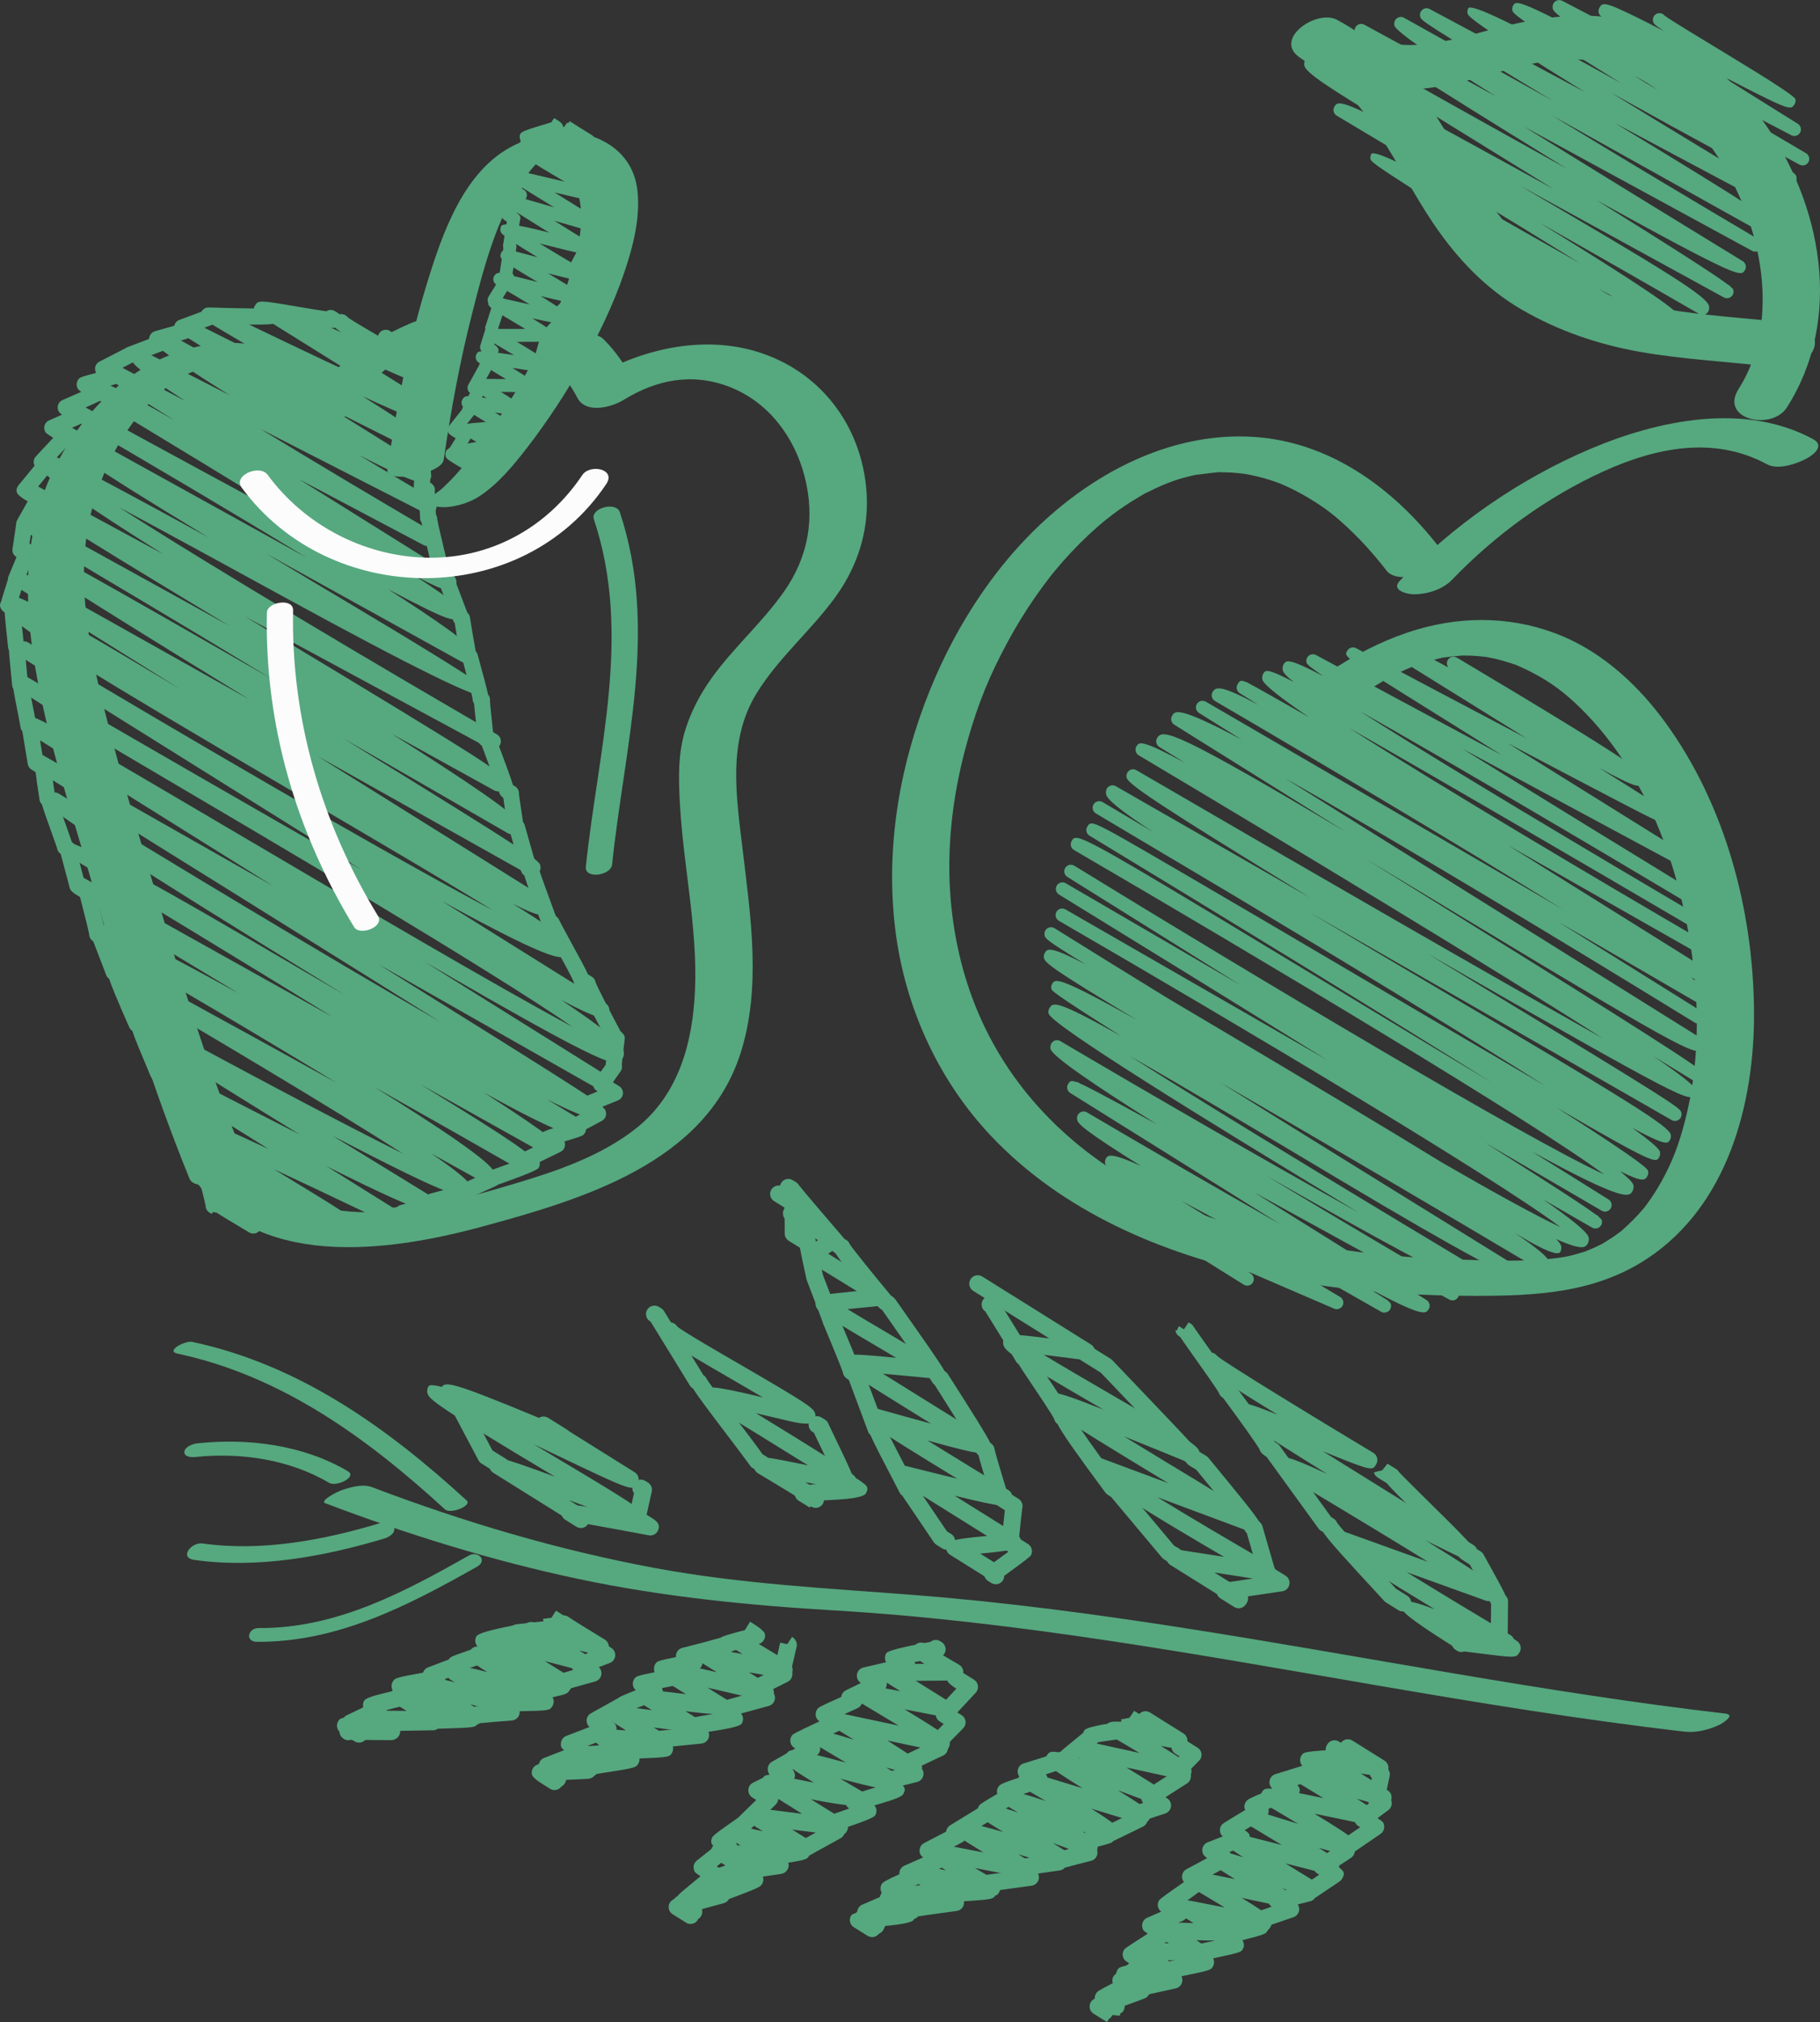 <svg xmlns="http://www.w3.org/2000/svg" width="972.26" height="1080" viewBox="0 0 972.26 1080"><rect x="0" y="0" width="972.26" height="1080" fill="#333333" stroke="none"/><g id="a"/><g id="b"><g id="c"><g id="d"><g><path d="M893.34 173.14c-3.53.0-12.38-4.03-39.64-19.1 6.95 4.26 13.69 8.39 20.02 12.27 1.59.98 2.15 3.03 1.26 4.67-.89 1.65-2.9 2.3-4.6 1.51-15.96-7.55-37.23-17.43-54.92-25.38 5.1 3.04 10.42 6.18 15.57 9.19 1.68.98 2.24 3.13 1.26 4.81-.99 1.67-3.13 2.25-4.81 1.26-47.87-27.94-48.34-29.86-48.76-31.55-.23-.92-.07-1.98.44-2.78 1.51-2.43 2.46-4 39 12.44-85.33-52.54-85.66-53.94-86.03-55.53-.22-.92-.05-1.9.45-2.7q2.28-3.69 62.42 30.59c14.81 8.44 32.69 18.63 49.12 27.83-37.23-23.21-89.81-54.95-130.04-78.9-.81-.48-1.39-1.27-1.62-2.19-.23-.92-.07-1.89.43-2.69 1.66-2.64 2.7-4.3 34.28 12.39-39.66-23.57-49.49-30.58-50.39-34.24-.23-.92-.04-2.24.46-3.04.99-1.59 3.05-2.11 4.67-1.22l127.84 70.08c-39.12-24.26-84.25-52.05-120.95-74.54-1.63-1-2.16-3.13-1.19-4.78.97-1.65 3.08-2.23 4.76-1.27 37.67 21.33 84.39 47.55 124.86 69.94-82.34-50.77-104.75-65.57-110.99-70.44l-.76-.41.07-.13c-1.63-1.35-1.73-1.74-1.82-2.1-.22-.91-.05-1.91.44-2.71.99-1.58 3.05-2.11 4.67-1.23l70.38 38.32c-31.68-19.84-53.52-34.55-54.33-37.88-.22-.92-.05-2.13.46-2.93 1-1.59 3.07-2.12 4.69-1.21l79.28 44.24c-70.03-42.32-70.1-42.59-70.67-44.96-.22-.91-.06-1.91.44-2.71.98-1.58 3.02-2.11 4.64-1.24 22.85 12.24 53.14 28.44 82.8 44.29-61.65-38.16-62.26-40.68-62.56-41.96-.22-.92-.05-1.98.44-2.78q2.42-3.86 71.44 34.43c3.32 1.84 6.73 3.74 10.22 5.67-57.33-35.45-57.81-37.48-58.14-38.83-.22-.92-.05-1.95.44-2.75 1.48-2.35 2.19-3.47 38.39 15.47-16.59-11.06-17.04-12.86-17.26-13.75-.23-.92-.05-2.1.45-2.91.97-1.56 2.96-2.1 4.61-1.26l45.39 23.68-24.37-15.23c-.79-.49-1.35-1.28-1.56-2.19-.21-.91-.05-1.86.44-2.65 2.02-3.22 2.42-3.86 34.46 12.54-5.44-3.53-5.58-4.09-5.84-5.21-.22-.91-.06-1.91.43-2.7 1.03-1.64 3.19-2.16 4.84-1.13.35.22.65.49.9.8 2.77 2.14 20.32 12.76 34.49 21.34q34.87 21.1 35.38 23.26c.22.92.06 1.91-.44 2.71-2.19 3.46-2.31 3.67-41.68-16.66l43.42 27.13c1.6 1 2.13 3.09 1.19 4.73-.94 1.64-3 2.24-4.68 1.37l-65.75-34.3c24.23 14.75 51.99 31.24 73.6 43.89 1.66.97 2.23 3.09 1.29 4.76-.95 1.68-3.05 2.27-4.74 1.36-26.73-14.49-60.01-32.43-88.51-47.62 27.34 16.87 59.43 36.4 85.26 51.99.81.49 1.39 1.28 1.6 2.19s.06 1.88-.44 2.68c-2.69 4.3-3.2 5.2-98.52-47.63 30.25 18.6 65.02 39.68 93.23 56.63.81.49 1.39 1.28 1.61 2.2s.06 1.89-.44 2.69c-.84 1.32-1.28 2.03-4.59.8l-.2.33c-.78-.47-1.56-.94-2.33-1.4-4.61-2.1-12.68-6.38-27.32-14.16-15.96-8.48-36.67-19.52-57.86-30.84 78.59 47.67 86.06 53.19 86.79 56.24.22.92.05 2-.45 2.8-1 1.59-3.07 2.11-4.69 1.21l-115.12-64.24c35.44 21.67 76.78 46.39 110.17 66.09 1.65.97 2.22 3.09 1.27 4.76-.95 1.67-3.07 2.26-4.74 1.35l-121.74-66.28c37.6 23.3 81.26 50.12 116.66 71.76.8.49 1.37 1.28 1.59 2.19s.06 1.88-.44 2.67c-.74 1.17-1.3 2.09-4.79 1.1l-.02.04s-.08-.05-.14-.08c-6.83-2-24.46-11.02-74.37-38.54 49.11 30.6 65.14 41.21 70.45 45.27l1 .55-.09.17c1.65 1.34 1.74 1.72 1.83 2.08.22.91.05 1.9-.44 2.7-.99 1.59-3.05 2.11-4.67 1.22l-109.16-59.83c81.76 47.71 1e2 59.37 101.25 64.44.23.92.04 2.28-.47 3.08-1.01 1.61-3.11 2.12-4.74 1.18-25.69-14.86-56.29-32.38-85.43-48.82 73.02 44.89 73.83 48.29 74.16 49.64.22.92.05 2.05-.45 2.85-.62.99-1.13 1.81-2.72 1.81z" fill="#56a87f"/><path d="M739.58 701.1c-.6.0-1.2-.15-1.75-.46-31.54-18.08-75.68-42.81-106.79-59.26 25.37 15.75 59.65 36.39 84.87 51.35 1.59.95 2.18 2.97 1.33 4.62-.84 1.66-2.83 2.36-4.52 1.63l-46.79-20.16 2.22 1.39c1.65 1.03 2.15 3.2 1.12 4.84-1.03 1.64-3.2 2.15-4.84 1.12l-41.48-25.92c-1.56-.97-2.1-2.98-1.25-4.61.85-1.63 2.84-2.32 4.5-1.6l40.5 17.45c-75.2-45.4-75.97-48.51-76.32-49.97-.22-.92-.05-2.01.44-2.81 1.01-1.62 2.13-3.45 18.63 4.03-29.84-18.7-33.48-22.34-34.01-24.56-.22-.92-.04-2.08.46-2.88 1.01-1.61 3.12-2.14 4.77-1.16 30.09 17.74 69.17 40.43 103.21 59.71l-112.14-70.07c-1.65-1.03-2.15-3.2-1.12-4.84.87-1.39 1.36-2.16 4.71-.91l.13-.21 1.2.75c4.57 1.96 13.21 6.64 30.46 16 3.35 1.82 6.89 3.74 10.6 5.76-32.37-20.33-55.52-36.06-56.5-40.04-.23-.92-.04-2.25.46-3.06 1-1.61 3.11-2.14 4.77-1.16 46.86 27.66 110.43 64.45 159.39 91.6-85.61-51.67-164.29-100.52-165.7-106.33-.22-.92-.04-2.08.46-2.88 1.94-3.08 3.03-4.87 38.05 14.78-36.56-23.14-36.77-24.08-37.01-25.09-.21-.91-.05-1.88.44-2.68 1.74-2.75 2.72-4.42 45.18 19.26-43.48-26.11-48.9-30.27-49.56-32.96-.22-.92-.05-2.03.45-2.83 1.38-2.22 2.43-3.91 21.78 6.13-21.28-12.96-21.48-13.79-21.88-15.42-.23-.92-.06-1.95.44-2.76 1.02-1.64 3.18-2.15 4.84-1.12 18.4 11.49 38.93 24.19 60.29 37.3 8.34 4.96 17.1 10.15 25.97 15.41 53.61 31.8 92.69 55.22 120.7 72.44 27.83 16.07 50.5 28.56 63.3 34.5-35.39-26.65-173.02-108.65-267.94-163.61-1.68-.97-2.25-3.12-1.29-4.8.98-1.68 3.11-2.26 4.8-1.29h.01l139.77 80.44c-47.66-29.54-99.79-61.68-143.22-88.37-1.64-1.01-2.16-3.15-1.18-4.8.99-1.65 3.12-2.21 4.78-1.23l93.38 54.41-92.51-57.8c-1.64-1.03-2.15-3.19-1.12-4.83 1.02-1.64 3.19-2.16 4.83-1.14 97.5 59.86 240.85 145.45 282.99 164.86-37.62-27.92-182.9-114.83-283.15-173.25-.82-.48-1.42-1.27-1.65-2.19s-.07-1.9.43-2.71c.79-1.28 1.36-2.22 4.72-1.13l.02-.04c.07.04.14.08.21.12 8.76 2.97 35.49 19.03 127.95 74.98 29.7 17.98 62.38 37.75 91.2 54.94-61.58-38.44-148.05-91.3-214.6-131.64-.81-.49-1.38-1.28-1.6-2.19-.22-.92-.06-1.88.44-2.68.9-1.43 1.42-2.29 4.75-1.05l.05-.09c.16.1.34.21.5.3 5.19 2.09 16.44 8.64 43.02 24.11 26.04 15.16 60.9 35.67 96.49 56.62 34.15 20.1 70.48 41.49 99.74 58.55-43.55-27.58-106.92-66.08-167.17-102.15-41.56-24.65-72.35-43.02-72.83-43.31-1.66-.99-2.21-3.15-1.22-4.81.99-1.67 3.13-2.22 4.81-1.23 8.1 4.78 17.17 10.15 26.98 15.97-16.99-11.13-24.4-17.17-25.12-20.11-.22-.92-.02-2.36.48-3.16 1.01-1.6 3.1-2.12 4.73-1.19l103.81 59.54c-82.35-50.37-97.23-60.68-98.04-64.1-.22-.91-.05-2.02.45-2.82 1.01-1.62 3.13-2.12 4.75-1.18 79.57 46.33 188.04 108.97 249.1 143.2-59.34-37.91-168-103.62-247.82-151.13-.81-.48-1.39-1.27-1.62-2.19-.23-.92-.07-1.89.43-2.69.71-1.13 1.29-2.1 4.77-1.13v-.02s.07.04.11.06c3.41.97 9.54 3.77 21.09 10.02-4.93-3.05-9.55-5.9-13.79-8.51-.8-.49-1.36-1.28-1.58-2.19-.21-.91-.05-1.87.44-2.66 3.12-4.97 9.6-3.99 101.07 50.42l-91.95-57.46c-1.65-1.03-2.15-3.2-1.12-4.84 1.63-2.63 3.21-5.19 37.04 12.75l-22.7-14.19c-1.63-1.02-2.14-3.15-1.15-4.8.99-1.64 3.11-2.2 4.78-1.22l190.69 110.9c-54.51-33.78-128.47-77.78-185.8-111.27-.82-.48-1.41-1.27-1.64-2.19-.23-.92-.07-1.9.43-2.71 1.76-2.81 4.46-3.67 24.44 6.99l-9.98-6.24c-1.63-1.02-2.15-3.18-1.13-4.82 1.09-1.78 1.52-2.49 4.77-1.01l.08-.13 1.17.73c2.07 1.04 5.02 2.71 9.36 5.16l22.68 12.84c-14.83-10.07-24.17-17.33-24.85-20.04-.23-.92-.03-2.36.47-3.16 1.24-1.97 1.93-3.06 16.28 4.44-5.33-4.24-5.64-5.47-5.87-6.4-.22-.92-.04-2.24.47-3.05 1.36-2.18 2.25-3.61 21.15 6.28-3.2-2.18-5.24-3.66-6.54-4.69l-.64-.35.07-.12c-1.65-1.36-1.74-1.76-1.83-2.13-.22-.91-.05-1.92.44-2.71.98-1.57 3.02-2.11 4.65-1.23l99.23 53.41c-19.79-12.34-39.13-24.42-53.99-33.72-13.48-8.44-20.98-13.13-24.98-16.01-1.39-.74-2.13-1.13-2.13-1.13l.19-.35c-2.9-2.38-2.42-3.14-1.54-4.59.97-1.59 3.01-2.14 4.65-1.27 27.51 14.6 61.11 32.38 90.87 48.05-26.33-16.4-53.63-33.35-69.81-43.39-.79-.49-1.36-1.28-1.57-2.19-.21-.91-.05-1.87.44-2.66 1.91-3.08 2.65-4.24 29.41 10.54-.96-1.11-1.14-2.76-.35-4.09.99-1.66 3.13-2.22 4.82-1.23 99.2 58.98 99.93 62 100.37 63.8.22.92.05 1.98-.44 2.78-1.79 2.88-2.52 4.01-24.12-7.78 23.18 14.49 32.32 20.37 35.99 23.04.07.03.13.05.18.07l-.02.05c2.22 1.63 2.3 2.01 2.42 2.5.21.91.05 1.87-.45 2.66-.93 1.5-1.41 2.26-5.18.8l-.02.03s-.07-.06-.13-.09c-3.86-1.52-11.09-5.28-25.48-12.78-15.28-7.96-35.5-18.59-55.81-29.3 32.7 20.4 68.76 42.85 94.58 58.92 1.61 1 2.13 3.1 1.18 4.75-.95 1.64-3.04 2.23-4.71 1.33l-115.41-62.11c40.38 25.06 89.37 55.17 128.51 79.08 1.65 1.01 2.18 3.16 1.18 4.82-1 1.65-3.15 2.2-4.81 1.2-56.61-33.83-133.82-79.34-179.53-105.08 28.59 18.28 80.14 49.86 172.6 104.36 2.51 1.48 4.36 2.57 5.73 3.4 1.63.96 2.5 1.47 2.5 1.47l-.05.09c1.39.96 1.48 1.32 1.68 2.07.35 1.38-.16 2.83-1.29 3.68-1.14.86-2.68.94-3.89.22-57.58-33.83-135.04-79-182.95-106.28 49.12 31.32 133.14 81.27 192.34 115.66 1.67.97 2.25 3.11 1.28 4.79-.97 1.68-3.11 2.26-4.78 1.3-28.87-16.43-66.73-37.96-104.11-59.21l106.12 66.31c.79.49 1.35 1.28 1.56 2.19.21.91.05 1.86-.44 2.65-1.17 1.86-1.91 3.06-9.42-.49 7.81 5.74 12.45 9.81 12.9 11.65.23.92.03 2.34-.47 3.15-1 1.6-3.1 2.14-4.75 1.18l-78.92-45.9 76.81 47.99c1.64 1.03 2.15 3.19 1.12 4.83-1.02 1.64-3.16 2.16-4.83 1.14-68.08-41.92-160.09-97.35-218.76-130.45l222.36 138.95c1.65 1.03 2.15 3.2 1.12 4.84-3.11 4.95-3.64 5.85-128.8-69.68-16.2-9.77-33.92-20.47-51.5-30.99 128.79 79.75 165.28 103.15 175.76 110.6 1.71 1.04 2.64 1.62 2.73 1.66l-.16.25c1.59 1.27 1.67 1.6 1.75 1.94.21.91.05 1.89-.45 2.68-1.03 1.62-3.16 2.14-4.81 1.13-6.79-4.14-13.79-8.41-20.96-12.77 13.4 9.15 21.44 15.34 21.93 17.34.22.92.04 2.15-.46 2.95-2.46 3.92-2.96 4.86-142.56-75.33 6.94 4.21 13.74 8.34 20.32 12.33 114.63 69.56 114.76 70.1 115.39 72.73.22.91.05 1.92-.44 2.72-1 1.61-3.08 2.13-4.73 1.19l-193.78-111.14c21.94 13.1 44.69 26.52 65.17 38.61 106.64 62.96 127 75.72 128.11 80.29.22.92.05 2.11-.46 2.91-1.24 1.97-1.98 3.21-20.09-6.47 9.01 6.46 14.33 10.93 14.77 12.72.22.92.04 2.24-.47 3.05-1.81 2.88-2.36 3.8-54.61-26.57 47.97 30.61 48.5 32.82 48.75 33.86.22.92.05 1.98-.45 2.78-1.28 2.04-2.16 3.43-14.55-2.76 4.31 3.5 6.82 6.05 7.16 7.46.23.92.02 2.43-.48 3.23-1.9 3.02-3.8 6.13-53.87-21.24l41.06 25.66c1.63 1.02 2.14 3.15 1.15 4.8-1 1.64-3.12 2.19-4.78 1.22l-62.4-36.36c39.41 24.79 53.85 34.4 59.2 38.39l1.58.91-.13.21c1.63 1.32 1.72 1.68 1.8 2 .22.91.05 1.9-.44 2.7-1.01 1.61-3.11 2.12-4.74 1.19l-26.08-15.01c14.49 10.04 23.51 17.28 24.23 20.18.23.92.02 2.49-.49 3.3-1.25 2.01-2.55 4.02-16.89-2.36 1.62 1.6 2.47 2.82 2.69 3.73.22.92.02 2.35-.48 3.15q-1.98 3.18-21.9-8.72c-.79-.48-1.62-.97-2.46-1.47 12.21 8.23 17.66 12.88 18.24 15.25.22.92.02 2.28-.47 3.08-1.02 1.61-3.12 2.14-4.78 1.16-51.65-30.7-117.67-69.52-169.94-99.6 55.86 34.8 125.2 77.7 161.87 100.34.8.49 1.36 1.28 1.58 2.19.21.91.05 1.87-.44 2.66q-2.7 4.33-99.13-53.25c-36.36-21.71-80.78-48.23-112.33-66.19 48.55 30.89 134.58 82.97 197.94 120.78.81.48 1.39 1.27 1.62 2.19.22.92.06 1.89-.44 2.69-2.57 4.15-4.69 7.37-124.03-60.52-.78-.44-1.55-.88-2.33-1.33 34.47 20.8 71.33 42.63 101.16 60.05 1.66.97 2.24 3.1 1.29 4.77-.95 1.67-3.07 2.28-4.75 1.34-23.98-13.21-65.18-35.88-104.13-57.22l92.01 57.49c.79.49 1.35 1.28 1.56 2.19s.05 1.86-.44 2.65c-1.69 2.7-2.78 4.5-33.74-12.03 5.4 3.26 8.6 5.23 10.51 6.51.45.26.91.52 1.37.78l-.07.12c1.5 1.11 1.59 1.49 1.74 2.1.32 1.36-.19 2.8-1.31 3.64-.63.47-1.36.7-2.11.7z" fill="#56a87f"/><g><path d="M768.83 292.32c-24.59-31.71-58.77-56.71-99.96-59.02-39.03-2.19-75.94 14.9-105.18 39.7-29.78 25.26-52.22 59.38-66.83 95.39-15.91 39.21-23.38 81.52-19.08 123.79 4.33 42.53 22.14 83.27 51.55 114.46 38.23 40.54 91.64 63.16 145.36 74.49 37.19 7.84 75.3 10.97 113.27 11.01 32.43.03 64.12-1.45 92.01-19.89 43.08-28.48 57.37-82.93 57.04-131.88-.36-53.95-15.23-110.21-47.2-154.26-14.03-19.33-32.49-36.67-54.68-46.13-24.68-10.52-51.97-11.39-77.66-3.87-15.14 4.43-29.34 11.3-42.66 19.69-4.95 3.12-8.14 9.43-2.28 13.3 6.04 3.99 16.16.98 21.64-2.47 1.6-1.01 3.21-2.01 4.85-2.97.8-.47 4.02-2.29 3.1-1.79.99-.54 6.22-3.13 8.96-4.33s5.39-2.27 8.13-3.27c-3.81 1.39.74-.2 1.77-.51 1.5-.46 3.01-.88 4.53-1.28 1.49-.38 3-.67 4.48-1.06 2.61-.69-2.97.35 1.41-.25 2.9-.39 5.78-.7 8.7-.96.71-.06 1.43-.08 2.14-.11-.04.0-2.89.03-1.21.03 1.41.0 2.81.0 4.22.05 2.77.1 5.52.35 8.27.67 3.38.39-1.24-.29 1.12.18 1.33.27 2.67.52 4 .82 2.64.6 5.25 1.33 7.83 2.17 3.69 1.2 2.55.75 5.22 1.93 2.49 1.11 4.95 2.26 7.35 3.54 10.31 5.48 17.3 10.91 25.26 18.72 35.49 34.82 53.51 85.73 59.88 134.18 3.26 24.84 3.21 50.21-1.47 74.87-2.06 10.83-5.53 23.09-9.29 31.86-2.24 5.21-4.8 10.28-7.71 15.15-1.25 2.08-2.56 4.12-3.93 6.12-.78 1.13-1.59 2.24-2.4 3.34-.41.55-.82 1.09-1.24 1.63 1.04-1.33.31-.37-.34.39-3.4 4.02-7.1 7.64-11 11.16-.5.45-1.03.87-1.55 1.3.33-.27 2.3-1.75.34-.3-.95.7-1.89 1.41-2.86 2.09-2.23 1.57-4.55 2.96-6.87 4.37-1.74 1.06 2.52-1.29.7-.36-.46.24-.91.49-1.38.71-1.25.6-2.49 1.22-3.75 1.79-1.28.57-2.58 1.08-3.88 1.63-3.75 1.57 1.31-.25-1.06.41-2.63.74-5.22 1.58-7.89 2.21-.54.13-5.3 1.07-2.89.64 2.23-.39-2.75.39-3.62.5-17.03 2.18-34.74 1.41-51.86.9-18.24-.54-36.48-1.84-54.58-4.14-52.73-6.7-108.58-23.46-149.56-57.1-32.52-26.68-54.14-60.99-63.57-101.5-8.87-38.09-6.39-76.78 4.51-115.01 5.5-19.3 11.47-34.06 21.21-52.08 4.43-8.2 9.3-16.17 14.6-23.84 2.59-3.75 5.32-7.41 8.09-11.03.7-.92 2.01-2.52.53-.69.73-.9 1.46-1.8 2.2-2.69 1.47-1.77 2.97-3.52 4.49-5.24 5.76-6.51 11.92-12.67 18.47-18.39 1.65-1.43 3.33-2.83 5.01-4.21-3.21 2.64 1.87-1.42 3.03-2.28 3.29-2.45 6.68-4.77 10.15-6.96 1.65-1.04 3.32-2.05 5.01-3.03.78-.45 1.59-.87 2.36-1.33-1.15.68-2.39 1.2.34-.14 3.52-1.73 7.05-3.43 10.69-4.9 1.93-.78 6.92-2.36 1.99-.84 1.89-.58 3.75-1.25 5.65-1.8s3.79-1.04 5.7-1.49c.83-.19 1.67-.37 2.5-.55 4.07-.92-1.9.18-.18.03 3.74-.33 7.45-.99 11.21-1.28 5.05-.39-2.23-.21 2.32-.07 1.95.06 3.89.07 5.84.2 1.84.12 3.66.32 5.49.51.86.09 1.71.23 2.56.34-4.26-.57-.5-.07.59.15 3.83.8 7.61 1.69 11.35 2.87 1.85.58 3.67 1.23 5.48 1.9-.38-.14-1.52-.69.8.35 1.09.49 2.19.95 3.28 1.45 3.85 1.78 7.6 3.78 11.24 5.96 8.98 5.4 13.63 9.09 20.72 15.67 7.66 7.1 14.59 14.94 20.98 23.18 7.11 9.17 36.38-1.79 28.1-12.46h0z" fill="#56a87f"/><path d="M775.78 309.58c22.83-23.76 50.8-44.19 80.84-57.82 28.04-12.73 59.06-19.11 87.41-3.74 5.85 3.17 16.13-.34 21.42-3.29 4.21-2.35 9.1-6.93 3.12-10.17-36.65-19.86-82.87-10.17-119.25 5.32-37.99 16.17-72.93 40.56-101.53 70.32-5 5.2 4.29 7.3 7.79 7.25 7.09-.1 15.19-2.65 20.2-7.86h0z" fill="#56a87f"/><path d="M954.56 217.64c30.49-47.88 18.62-109.1-13.04-153.42-15.24-21.33-37.09-42.22-62.45-50.6-28.16-9.3-56.49-4.84-84.44 2.7-27.82 7.51-51.72 14.36-77.38-4.1l-20.27 19.89c34.35 18.52 48.07 56.8 68.84 87.43 12.51 18.46 27.75 34.62 47.14 45.85 19.51 11.29 40.47 18.49 62.63 22.45 24.26 4.34 49.01 5.31 73.44 8.4 7.33.93 16.65-2.32 19.74-9.57 2.98-7-2.77-12.91-9.54-13.77-41.19-5.21-84.62-4.3-121.9-25.14-36.78-20.56-51.81-58.26-74.02-91.75-12.75-19.23-28.7-34.45-49.04-45.41-10.82-5.83-33.98 10.03-20.27 19.89 23.62 16.99 50.24 20.41 78.33 15.1 23.69-4.48 46.27-14.65 70.03-13.86 24.02.8 44.49 14.89 60.16 32.25 17.08 18.92 29.48 41.82 35.49 66.6 6.18 25.47 5.27 54.38-9.18 77.07-10.5 16.49 17.68 22.62 25.73 9.98h0z" fill="#56a87f"/></g></g><g><g><path d="M250.98 250.58c-.6.0-1.2-.16-1.74-.48-9.79-5.83-9.79-5.86-10.19-7.51-.22-.9-.07-1.85.43-2.64.78-1.23.88-1.41 15.05-3.91-1.92-1.14-4.02-2.36-5.99-3.48-.82-.47-1.41-1.25-1.63-2.16s-.06-1.88.45-2.67c.79-1.23.96-1.48 12.15-2.33-12.33-7.37-12.51-8.11-12.84-9.46-.22-.9-.07-1.88.42-2.67 1.17-1.87 1.47-2.34 12.92-.61l-6.41-4.01c-1.3-.81-1.9-2.39-1.47-3.86.43-1.47 1.91-2.49 3.32-2.46l14.84.16c-4.3-2.64-9.53-5.8-14.5-8.77-.79-.47-1.36-1.25-1.57-2.15-.22-.9-.05-1.85.45-2.63 1.09-1.72 1.29-2.04 19.92.74-4.02-2.42-8.55-5.11-12.89-7.63-1.34-.78-1.99-2.36-1.58-3.86.4-1.49 1.76-2.52 3.3-2.52h.02c5.84.03 12.05.05 17.11.03-4.36-2.66-9.35-5.62-12.3-7.37q-7-4.15-7.35-5.62c-.28-1.15.05-2.37.89-3.21.83-.85 2.04-1.19 3.2-.93 5.22 1.2 11.91 2.72 18.03 4.07-5.41-3.28-11.74-7.03-17.79-10.56-1.47-.86-2.09-2.67-1.44-4.25.64-1.58 2.33-2.44 4-2.03 5.65 1.42 12.8 3.21 19.4 4.83-1.56-.92-3.08-1.82-4.46-2.64q-14.85-8.77-15.29-10.56c-.22-.9-.06-1.86.43-2.65.81-1.27 2.33-1.88 3.79-1.49 4.54 1.21 10.06 2.68 15.45 4.1-19.16-11.63-19.42-12.67-19.74-14.01-.22-.9-.06-1.9.43-2.68q1.6-2.56 22.59 2.8c.96.24 1.96.5 2.98.76l-21.66-13.54c-1.45-.9-2.01-2.74-1.31-4.3.69-1.56 2.4-2.37 4.08-1.89l21.52 6.21c-7.24-4.49-15.18-9.38-21.46-13.23-1.43-.88-2.01-2.67-1.38-4.22.64-1.55 2.34-2.42 3.95-2.03l24.49 5.76c-20.04-11.81-20.13-12.15-20.6-14.09-.22-.9-.06-1.91.43-2.69 1.22-1.53 1.62-1.99 15.68 2.66-12.34-7.68-12.44-8.1-12.74-9.4-.26-1.11.04-2.28.82-3.11.78-.84 1.96-1.23 3.04-1.06 3.27.51 7.1 1.11 10.82 1.69-1.23-.94-1.3-1.3-1.44-1.94l3.34-.73 1.98-2.79c.96.66 13.43 8.39 13.43 8.39 1.57.97 2.09 3.01 1.17 4.61-.93 1.61-1.17 1.99-14.29.02 7.5 4.66 16.7 10.33 23.63 14.57 1.49.91 2.06 2.8 1.31 4.38-.75 1.58-2.55 2.34-4.21 1.78.0.0-5.26-1.81-12-4.13 12.25 7.24 12.31 7.48 12.72 9.16.22.9.06 1.88-.43 2.66-.78 1.24-2.25 1.85-3.68 1.52l-24.35-5.73c24.75 15.23 24.82 15.52 25.18 17.1.28 1.18-.09 2.43-.97 3.27-.88.83-2.12 1.15-3.31.81l-21-6.06 17.6 11c.77.48 1.32 1.25 1.52 2.14s.05 1.82-.43 2.59c-1.69 2.68-1.74 2.72-26.1-3.48-.16-.04-.32-.08-.48-.12 6.74 4.12 14.88 9 22.57 13.53.79.47 1.36 1.23 1.59 2.13.22.89.07 1.84-.41 2.62-.66 1.07-1.01 1.68-4.63 1.11l-.02.04s-.06-.04-.09-.05c-2.66-.43-7.02-1.47-14.44-3.4 15.75 9.38 15.87 9.85 16.29 11.6.22.9.06 1.9-.43 2.68-1.2 1.89-1.48 2.34-19.82-2.15 13.49 8.25 13.75 9.28 14.05 10.49.22.9.06 1.91-.43 2.7-1.2 1.92-1.47 2.39-18.09-1.31 9.92 6.05 10.06 6.62 10.41 8.05.22.89.06 1.88-.43 2.67-1.02 1.64-1.11 1.91-18.22 1.86 16.16 9.62 16.4 10.55 16.74 11.95.23.9.07 1.9-.42 2.68-.72 1.16-2.06 1.78-3.42 1.57-4.48-.68-10.11-1.53-15.37-2.31 11.2 6.85 11.34 7.41 11.66 8.75.22.89.06 1.86-.43 2.64-.63 1.01-1.98 1.63-2.94 1.61l-14.37-.15 10.39 6.49c.77.48 1.32 1.25 1.52 2.14.2.89.04 1.82-.44 2.59-1.23 1.93-2.12 1.78-6.93.99-1.69-.28-4.61-.75-7.77-1.25 2.61 1.57 5.42 3.22 8.11 4.79 1.3.76 1.95 2.27 1.61 3.73-.34 1.46-1.59 2.53-3.09 2.64-2.81.2-6.3.45-9.6.7 5.11 3.16 5.28 3.81 5.55 4.91.23.9.08 1.9-.41 2.69-.51.83-1.36 1.4-2.32 1.57-3.67.64-8.49 1.49-12.59 2.22.38.23.78.46 1.15.69 1.63.97 2.16 3.07 1.19 4.69-.64 1.07-1.77 1.67-2.95 1.67z" fill="#56a87f"/><g><path d="M280.54 89.72c-.39-.27-1.82-1.13-2.75-1.7-1.02-.62-3.4-2.07-2.31-4.77.31-.78 1.8-5.38 2.72-8.21-.25-.35-.43-.76-.52-1.19-.2-.89-.04-1.82.44-2.59q.77-1.21 8.58-3.55c2.51-.75 6.03-1.81 7.86-2.42l1.46-2.22.66.4c2.69 1.62 5.24 3.15 3.59 6.1-.96 1.5-1.06 1.54-11.61 4.7-1.21.36-2.36.71-3.35 1.01-1.21 3.76-2 6.19-2.52 7.79 2.64 1.63 2.86 1.91 3.16 3.18l-3.34.77-1.05-.67h0l1.05.67-2.07 2.71z" fill="#56a87f"/><path d="M243.45 244.95c-.49.0-.99-.12-1.47-.38-.69-.37-1.85-.98-2.25-2.46-.25-.92-.11-1.91.4-2.72l3.3-5.28-.07-.05c-3.62-2.25-3.77-2.33-4.09-3.75-.19-.87-.04-1.78.42-2.54.14-.23.2-.32 7.1-9 .04-.32.13-.63.27-.93l4.02-7.99c-.75-.59-1.06-1.1-1.24-1.98-.18-.81-.05-1.66.35-2.39.0.0 4.08-7.35 5.45-9.8.08-.27.2-.54.35-.79.07-.21 1.51-3.71 2.57-6.27-.25-.15-.42-.25-.42-.25-.79-.47-1.36-1.23-1.58-2.12-.17-.7-.11-1.43.15-2.09.29-.87 1.83-5.9 2.54-8.23-.13-.78-.1-1.64.31-2.29.1-.36 1.77-5.54 3.23-10.1l-.69-.43c-1.6-1-2.09-3.1-1.09-4.7.0.0 3.74-6.07 5.88-9.52-.07-.15-.11-.31-.16-.47-.16-.61-.14-1.25.04-1.84.26-1.23 1.33-8.51 2.14-14.12-.02-.07-.05-.13-.07-.2-.14-.48-.16-.99-.08-1.48l2-12.43c-.66-.41-1.26-.76-1.26-.77-.78-.47-1.34-1.24-1.56-2.13-.21-.89-.06-1.82.42-2.6.1-.16 2.93-4.52 4.92-7.56-1.65-1.13-3.21-2.72-1.78-5.1.27-.55 2.42-5.41 3.62-8.11-.08-.33-.1-.61-.1-.8h.44c.27-.61.44-.99.44-.99l2.54 1.01 1.7-2.97c3.43 1.89 2.08 4.65 1.91 4.96-1.56 3.53-2.58 5.85-3.26 7.38.58.35 1.03.62 1.03.63.79.48 1.36 1.26 1.57 2.17.21.91.04 1.86-.47 2.63.0.0-2.91 4.46-4.91 7.53 1.69 1.24 2.45 2.37 1.77 4.06l-2.07 12.87c.17.48.23.98.16 1.47-1.08 7.59-1.69 11.71-2.07 14.02.34.38.6.83.75 1.43.22.86.1 1.78-.35 2.55-.04.06-3.43 5.55-5.6 9.08l.06.04c1.33.83 1.92 2.45 1.45 3.94-2.21 6.93-3.34 10.37-3.95 12.14.12.51.13 1.03-.02 1.51-1.05 3.44-1.73 5.7-2.19 7.19 2.05 1.4 3.11 2.79 1.84 5.02-2.04 4.99-2.98 7.26-3.43 8.35-.07.4-.22.78-.42 1.13-.25.42-2.58 4.63-4.21 7.55 1.2 1 1.58 2.72.86 4.16l-4.83 9.61c0 .72-.15 1.43-.58 1.98.0.0-3.2 4.02-5.51 6.93 3.55 2.2 3.64 2.33 3.86 3.82.13.81-.05 1.64-.48 2.34l-4.29 6.86c-.01.5-.14.99-.4 1.44-.65 1.13-1.75 1.81-2.92 1.81zm28.67-113.61h0z" fill="#56a87f"/><path d="M250.74 251.92c-.6.0-1.2-.16-1.74-.48-10.61-6.31-10.63-6.37-11.02-8.04-.2-.86-.07-1.78.38-2.54.92-1.55.94-1.6 22.99-4.48.7-.88 2.06-2.54 4.68-5.77-.82-.63-1.04-1.07-1.24-1.91-.21-.89-.06-1.84.43-2.62.34-.54.42-.67 6.73-6.07-.07-.7.08-1.42.47-2.06l5.39-8.97c-1.51-1-1.99-3.01-1.07-4.58.32-.54.35-.6 7.96-7.1-.35-.73-.44-1.57-.22-2.39 2.04-7.46 3.09-11.31 3.68-13.37-.11-.23-.19-.46-.22-.69-.16-1.06.19-2.13.93-2.9.0.0 3.28-3.37 5.79-5.98-.85-.57-1.41-1.49-1.51-2.51-.1-1.08.31-2.14 1.1-2.87.0.0 3.67-3.33 6.46-5.89-.42-.43-.69-.92-.83-1.64-.17-.85-.01-1.74.45-2.48l4.47-7.17c-1.95-1.25-2.06-1.58-2.3-2.71-.17-.85-.02-1.74.43-2.48.13-.24 1.34-2.52 2.66-5.02.94-1.78 1.94-3.66 2.7-5.08-.04-.11-.07-.22-.08-.33-.19-.91.0-1.86.52-2.63l5.2-7.63c-1.05-1.03-1.35-2.65-.66-4.01l5.97-11.66c-.01-.12-.02-.24-.02-.36.0-.66.0-.72 3.1-7.74-.66-.56-1.14-1.16-1.33-1.87-5.22-11.48-7.82-17.21-9-20.28q-12.72-7.88-13.04-9.37l3.35-.72 1.98-2.79c.92.63 11.98 7.47 11.98 7.48.67.42 1.15 1.03 1.41 1.73.52 1.21 5.75 12.76 9.45 20.91.58.36 1.26.77 1.26.77 1.47.89 2.04 2.73 1.35 4.3.0.0-2.1 4.74-3.23 7.32.12.72.0 1.46-.33 2.11l-5.39 10.52c.94.7 1.14 1.14 1.31 2.1.16.88-.04 1.79-.55 2.53l-5.76 8.44c.17.83.03 1.72-.45 2.5-.21.37-2.04 3.83-3.69 6.95-.45.84-.88 1.66-1.27 2.4.53.32.94.57.94.57.78.47 1.34 1.24 1.56 2.13.21.89.06 1.82-.42 2.6l-4.51 7.24c1.41 1.09 2.51 2.57 1.24 4.68-.29.49-.33.55-6.98 6.61.83.64 1 1.06 1.19 1.87.2.86.07 1.77-.38 2.54-.26.43-.3.5-7.62 8.04-.03.29-.1.57-.2.84-.32 1.04-2.34 8.38-3.41 12.31 1.02.7 1.39 1.21 1.62 2.19.3 1.25-.13 2.57-1.11 3.4.0.0-4 3.41-7 5.99.28.35.4.71.52 1.23.22.88.07 1.8-.39 2.57l-5.67 9.45c.11.23.19.48.24.73.19.91.0 1.86-.52 2.63q-.26.38-1.6 1.53c-1.02.87-2.67 2.29-4.16 3.56.4.46.68 1.03.79 1.65.17.98-.09 1.98-.72 2.75.0.0-4.57 5.64-6.67 8.23-.08.39-.22.77-.43 1.12-.54.9-1.46 1.5-2.49 1.64-3.84.5-8.88 1.17-13.18 1.75.5.3 1 .6 1.5.89 1.62.97 2.16 3.07 1.2 4.69-.64 1.08-1.78 1.67-2.95 1.67zM305.85 146h0zm16.79-38.48h0z" fill="#56a87f"/></g></g><g><path d="M170.88 663.11c-.41.0-.84-.06-1.25-.19-22.62-6.9-48.19-14.35-53.63-15.35-1.08.18-2.27-.1-3.14-.7-.91-.6-1.59-1.55-1.84-2.62-.26-1.11-.11-2.3.49-3.26 1.75-2.8 2.25-3.69 31.38 4.92-13.8-8.56-30.63-18.86-43.35-26.6-1.94-1.18-2.62-3.67-1.56-5.67 1.07-2.01 3.52-2.82 5.58-1.87l22.22 10.28c-32.86-19.97-32.89-20.08-33.41-22.29-.26-1.11-.07-2.3.53-3.27 2.16-3.45 3.05-4.88 50.52 17.17l-60.3-37.68c-1.95-1.22-2.59-3.76-1.45-5.76 1.14-1.99 3.63-2.74 5.7-1.67 21.17 11.05 48.07 24.91 72.69 37.37-61.03-37.6-80.1-50.01-86.2-54.71-.55-.3-.85-.46-.88-.48l.08-.15c-1.97-1.59-2.08-2.09-2.2-2.6-.26-1.11-.07-2.31.54-3.28 1.2-1.92 3.67-2.57 5.69-1.48 41.66 22.77 101.91 54.96 138.22 72.99-37.64-24.15-105.92-64.84-153.28-92.44-1-.58-1.72-1.54-2-2.67-.28-1.12-.1-2.31.52-3.29 1.09-1.75 1.65-2.69 5.63-1.16l.16-.28c.74.43 1.47.86 2.21 1.29 4.89 2.24 13.31 6.85 28.41 15.1 18.34 10.03 42.75 23.47 67.15 36.93 5.29 2.92 10.58 5.84 15.81 8.73-41.26-25.17-91.5-54.75-129.82-76.87-1.01-.58-1.73-1.55-2.01-2.67s-.09-2.32.52-3.31c2.57-4.1 3.83-6.15 79.06 35.08-88.48-53.21-88.67-54.02-89.39-57.05-.27-1.12-.07-2.37.54-3.35 1.21-1.93 3.73-2.58 5.72-1.47l133.37 74.52c-46.92-28.89-100.59-61.5-144.32-87.85-.98-.59-1.68-1.56-1.95-2.67-.26-1.12-.07-2.29.53-3.27q3.23-5.12 101.6 52.48c15.43 9.03 32.73 19.16 50.3 29.36C63.08 457.21 34.36 437.44 27.35 431.43c-.25-.15-.39-.24-.42-.26l.04-.07c-1.76-1.56-1.88-2.07-1.98-2.47-.26-1.11-.06-2.4.55-3.37 1.24-1.99 3.87-2.62 5.87-1.38 60.08 36.94 142.5 86.62 203.56 121.8-65.84-41.14-157.47-98.23-217.11-135.36-1.98-1.23-2.61-3.82-1.42-5.82 1.19-2 3.76-2.69 5.79-1.53l123.53 70.17L12.77 390.02c-.96-.6-1.65-1.56-1.9-2.67-.26-1.11-.06-2.27.54-3.23.99-1.59 1.69-2.68 5.83-1.25l.07-.11.5.31c9.5 3.51 35.44 18.79 114.27 65.22 56.55 33.31 135.2 79.63 173.85 100.2-46.01-31.69-163.02-100.54-225.41-137.26Q8.9 369.09 8.23 366.35c-.28-1.12-.08-2.33.52-3.31 1.22-1.96 3.79-2.61 5.79-1.44 54.02 31.41 121 70.09 178.66 102.98L10.55 350.45c-2-1.24-2.61-3.86-1.39-5.87 1.23-2 3.82-2.65 5.85-1.44 76.81 46.01 190.36 112.41 248.24 143.03-26.36-16.17-64.44-38.52-99.76-59.24C41.55 355.39 3.27 331.89 1.4 324.26c-.28-1.12-.04-2.82.58-3.8 3.16-5.05 4.07-6.45 94.24 47.59L11 314.8c-1.98-1.23-2.6-3.81-1.42-5.81 1.19-2 3.74-2.69 5.78-1.55l117.88 66.17c-3.32-2.04-6.62-4.06-9.88-6.07Q8.54 297.01 7.87 294.14c-.26-1.11-.07-2.3.54-3.27.97-1.56 1.63-2.62 6.61-.74h0c10.41 3.93 39.71 20.71 130.3 72.57.19.11.37.22.56.33-44.42-26.98-93.51-56.23-134.08-80.12-2.02-1.19-2.71-3.78-1.55-5.81 1.15-2.03 3.73-2.76 5.79-1.63l106.58 58.85C20.63 272.83 15.21 268.46 14.34 264.86c-.26-1.12-.06-2.43.55-3.4 1.19-1.91 3.67-2.58 5.67-1.5l66.63 36c-37.88-23.71-66.13-42.85-67.4-47.99-.28-1.13-.05-2.83.57-3.81 2.81-4.52 3.24-5.05 90.87 42.8-66.51-40.38-80.3-50.42-81.33-54.72-.27-1.12-.05-2.59.56-3.56 1.21-1.92 3.71-2.58 5.7-1.48l127.76 70.71c-40.37-24.6-88.26-52.9-125.13-74.31-2.03-1.18-2.73-3.76-1.58-5.81 1.15-2.04 3.72-2.78 5.79-1.65 38.2 20.9 86.49 47.15 126.01 68.35-37.68-23.3-83.94-51.39-120.62-73.47-.99-.59-1.69-1.55-1.96-2.67-.26-1.12-.07-2.29.53-3.27 2.47-3.95 3.16-5.06 46.03 19.27l-37.99-23.74c-1.96-1.22-2.6-3.77-1.44-5.77 1.15-2 3.67-2.73 5.71-1.65l39.61 20.93c-27.32-17.71-27.94-20.24-28.23-21.42-.28-1.12-.07-2.55.55-3.53 1.18-1.89 3.62-2.55 5.58-1.54l45.83 23.42c-39.35-24.68-39.99-27.3-40.34-28.71-.27-1.12-.07-2.47.55-3.45 1.21-1.93 3.71-2.58 5.7-1.48 16.4 9.09 36.32 20.01 55.88 30.59l-46.38-28.98c-1.94-1.21-2.58-3.73-1.47-5.73 1.11-1.99 3.6-2.76 5.65-1.73l51.36 25.72c-14.33-8.62-28.8-17.22-40.9-24.34-1.29-.76-2.09-2.14-2.11-3.63-.02-1.5.74-2.89 2.01-3.69 1.26-.78 3.07-.74 4.39-.1 24.66 12.01 50.86 24.54 72.4 34.55-16.81-10.49-35.07-21.88-48.25-30.1-.96-.6-1.65-1.56-1.91-2.67-.26-1.11-.06-2.27.54-3.23 2.52-4.04 2.73-4.49 42.63 13.45-3.7-2.44-3.86-3.1-4.18-4.4-.28-1.12-.08-2.37.52-3.35 1.25-2 3.88-2.62 5.9-1.37.47.3.87.67 1.18 1.1 2.33 1.75 12.35 7.6 20.49 12.36 27.64 16.14 27.76 16.66 28.38 19.15.28 1.13.08 2.41-.53 3.39-2.54 4.05-2.83 4.52-44.35-14.15 49.91 31.17 49.97 31.47 50.29 33.03.22 1.08.02 2.2-.56 3.14-1.8 2.89-3.02 4.88-45.75-14.73 32.5 20.28 33.06 22.56 33.41 24 .28 1.12.07 2.45-.54 3.43-1.17 1.88-3.58 2.54-5.55 1.56l-41.46-20.77 48.74 30.46c.97.6 1.65 1.56 1.91 2.67.26 1.11.06 2.27-.54 3.23-.82 1.31-1.54 2.45-5.87 1.32l-.02.04-.14-.09c-4.8-1.28-13.92-5.26-32.11-14.57 14.01 8.41 27.67 16.53 39.6 23.58 2 1.18 2.69 3.72 1.57 5.75-1.11 2.03-3.63 2.8-5.7 1.75l-87.92-44.93c29.63 18.09 64.55 38.86 91.41 54.58 2.01 1.18 2.71 3.74 1.57 5.78-1.13 2.03-3.68 2.79-5.74 1.7l-66.57-35.18 82.02 51.25c2.01 1.25 2.62 3.89 1.36 5.9-1.84 2.95-2.72 4.35-21.43-5.55 23.27 15.2 23.66 16.86 23.92 17.94.27 1.12.07 2.4-.54 3.37-2.06 3.28-2.67 4.34-37.91-14.23 26.55 16.96 44.82 29.83 45.78 33.67.28 1.13.05 2.73-.56 3.71-1.2 1.92-3.69 2.59-5.7 1.48l-104.79-58c18.43 11.1 36.62 21.96 51.97 31.13q64.94 38.8 65.6 41.5c.27 1.12.07 2.32-.53 3.3q-2.83 4.52-107.96-53c-29.15-15.95-62.15-34.01-87.34-47.49 49.44 31.81 139.22 85.07 201.74 121.25 2.03 1.17 2.73 3.75 1.59 5.8-1.15 2.04-3.7 2.79-5.78 1.68l-130.42-70.45c5.29 3.18 10.52 6.33 15.63 9.41 117.36 70.62 122.84 74.84 123.74 78.59.26 1.12.07 2.42-.54 3.39-1.2 1.93-3.69 2.59-5.7 1.48l-54.68-30.19c39.24 24.68 67.19 43.58 68.27 47.98.28 1.12.05 2.65-.56 3.63-1.22 1.96-3.76 2.6-5.78 1.44-26.73-15.45-57.16-33-87.57-50.46 104.16 64.15 104.4 65.14 105.03 67.84.26 1.11.07 2.33-.54 3.29-1.22 1.93-3.74 2.58-5.73 1.46l-112.55-63.17 122.42 76.5c2.01 1.25 2.62 3.89 1.36 5.9-1.8 2.89-3.01 4.77-19.6-3.59 23.03 14.32 29.52 19.61 30.27 22.64.28 1.12.05 2.63-.56 3.61-2.37 3.8-4.36 6.99-67.37-27.56l87.15 54.45c.97.6 1.65 1.56 1.91 2.67.26 1.11.06 2.27-.54 3.23-.88 1.41-1.56 2.5-5.81 1.21l-.09.15-.58-.36c-3.49-1.16-9.12-3.75-18.54-8.65 22.57 15.04 32.33 23.26 33.3 27.2.34 1.41.13 2.84-.6 4.01-3.04 4.88-4.37 7.09-105.59-51.59l96.53 60.32c1.97 1.23 2.6 3.82 1.41 5.82-1.2 2-3.76 2.68-5.79 1.53l-116.98-66.45c119.58 74.56 119.7 75.08 120.12 76.91.26 1.1.06 2.27-.54 3.23-1.76 2.82-3.32 5.3-29.42-7.91 5.99 3.63 11.86 7.18 17.57 10.64.98.59 1.68 1.56 1.95 2.67.26 1.11.07 2.29-.53 3.26-2.63 4.22-7.31 4.76-52.56-20.09 37.8 24.36 38.33 26.58 38.62 27.77.26 1.12.06 2.42-.55 3.4-1.21 1.93-3.74 2.58-5.72 1.47l-66.25-37.02c50.96 31.16 60.38 38.2 61.2 41.59.26 1.12.05 2.49-.55 3.46-1.21 1.95-3.76 2.59-5.76 1.45-24.1-13.8-51.85-29.55-79.49-45.08 35.81 22.28 62.3 40.19 63.54 45.13.28 1.13.05 2.79-.57 3.78-1.21 1.93-3.71 2.58-5.7 1.48-8.62-4.78-17.74-9.83-27.14-15.04 12.17 8.29 19.61 14.16 20.17 16.42.28 1.12.05 2.64-.56 3.62-2.56 4.1-3.83 6.16-72.36-29.52 18.27 11.24 36.61 22.49 52.66 32.31.98.6 1.68 1.56 1.94 2.67.26 1.11.07 2.29-.53 3.25-.78 1.25-1.45 2.33-5.79 1.27l-.07.11c-.13-.07-.25-.15-.37-.23-6.37-1.68-20.03-7.62-51.12-23.15l35.86 22.41c.99.61 1.68 1.6 1.92 2.73.25 1.13.02 2.31-.62 3.28-1.38 2.07-1.83 2.77-5.79 1.19l-.05.07-.4-.25c-1.95-.81-4.69-2.12-8.67-4.02-19.55-9.34-36.29-17.25-50.18-23.72 42.87 26.09 42.97 26.5 43.56 28.93.26 1.11.07 2.32-.53 3.29-1.14 1.84-3.49 2.52-5.43 1.62l-19.18-8.87c9.8 6.36 9.98 7.14 10.26 8.31.26 1.11.07 2.3-.53 3.27-.8 1.28-2.19 2.02-3.64 2.02z" fill="#56a87f"/><g><path d="M172.75 661.09c-.35.0-.72-.04-1.07-.14-8.88-2.29-21.46-5.54-32.6-8.41.7 1.28.73 2.89-.08 4.24-1.2 2.03-3.82 2.71-5.87 1.5-21.62-12.84-21.7-13.17-22.21-15.31-.27-1.12-.07-2.33.55-3.31q1.33-2.74 33.53 5.56l23.96 6.18c.33-.13.68-.22 1.04-.26l16.56-2c.52-.36 1.12-.6 1.77-.7l23.75-3.72c.53-.53 1.21-.93 2-1.12 4.55-1.12 9.42-2.34 12.9-3.24.43-1.39 1.56-2.49 3-2.87 5.78-1.52 12.17-3.27 15.09-4.14.33-.31.71-.56 1.14-.76l13.43-6.11c.76-.76 2.43-1.36 9.88-4.05 2.13-.77 4.75-1.72 7.07-2.56-.14-1.73.8-3.41 2.4-4.18l9.94-4.83c-1.17-1.36-1.4-3.37-.43-4.99q.87-1.45 7.38-3.4c2.17-.65 4.71-1.41 6.85-2.05.12-.37.29-.72.51-1.05.5-.75.6-.9 7.74-4.73-1.73-1.07-2.55-1.69-2.89-3.36-.43-2.03.66-4.06 2.58-4.84l8.55-3.47c-1.98-1.41-2.04-1.9-2.19-3.13-.13-1.06.14-2.13.76-3 0 0 3.82-5.39 5.75-8.11.68-6.18 1.08-9.89 1.37-12.18-.23-.27-.43-.58-.6-.93-8.64-16.13-12.49-23.57-13.94-27.41l-2.13-1.33c-1.08-.67-1.76-1.75-1.95-2.91-.9-2.16-5.57-10.74-8.72-16.5-3.24-5.93-5.14-9.43-6.17-11.66-1.06-.78-1.66-1.58-1.98-2.34l-.08.03c-5.5-14.92-8.16-22.15-9.27-25.93-.84-.56-1.44-1.4-1.72-2.37l-5.9-20.78c-.52-.52-.92-1.16-1.11-1.83-.12-.43-.19-.89-.21-1.34h-.1c-.04-.8-.64-4.74-1.08-7.61-.53-3.53-.89-5.88-1.09-7.51-1.05-.79-1.98-1.76-2.23-2.99-1.36-3.68-7.43-20-9.23-24.84-1.35-.86-2.24-2.45-2.26-4.01h-.04c-.01-.96-.41-4.54-.82-8.38-.54-5.07-.87-8.13-1.01-10.08-.53-.75-.81-1.64-.79-2.55-.28-1.71-1.94-8.1-4.92-19.04-.09-.32-.17-.62-.25-.89-.64-.65-1.15-1.46-1.29-2.28-1.74-9.88-2.67-15.18-3.07-18.18-.38-.42-.72-.97-.92-1.69l-9.87-25.95c-.65-.53-1.23-1.25-1.49-2.34-.04-.15-.07-.31-.08-.46-.15-.74-.72-3.08-1.42-6.03-2.31-9.66-3.49-14.54-3.93-17.25-.46-.65-.77-1.39-.81-2.13-.34-6.59-.54-10.56-.61-13.04-.4-.24-.7-.42-.7-.43-1.38-.83-2.17-2.35-2.07-3.95.61-9.15.88-13.3 1.12-15.38-.08-.83.08-1.69.52-2.45.0.0 3.46-6.08 5.82-10.21l-3.73-2.33c-1-.63-1.69-1.64-1.93-2.8-.23-1.16.03-2.36.72-3.32l6.24-8.75c-.72-.59-1.23-1.4-1.45-2.31l-.04-.14c-.66-1.77-4.39-10.01-7.93-17.62-1.26-.8-3.7-2.24-6.29-3.8q-11.66-6.97-12.17-9.06c-.27-1.12-.08-2.31.53-3.29 1.25-2 3.89-2.63 5.9-1.37.31.19.59.42.83.67 1.32.92 6.08 3.77 9.3 5.7 8.31 4.97 8.96 5.36 9.37 6.91 4.61 9.9 7.04 15.12 8.16 18.11 3.1 1.87 3.66 2.36 4.05 4.01.29 1.2.04 2.47-.68 3.48l-6.22 8.72 3.36 2.1c.96.6 1.65 1.56 1.9 2.67.26 1.11.06 2.27-.55 3.24-.33.56-5.49 9.62-7.21 12.64-.16 1.65-.58 7.57-.93 12.61 1.71 1.22 2.96 2.61 2.52 4.58.09 2.28.44 9.26.61 12.57.22.33.4.71.53 1.14.14.45.2.91.18 1.37.31 2.16 2.72 12.18 3.89 17.09.53 2.24.93 3.86 1.19 5.08.44.44.81.94.99 1.42l10 26.34c.54.46 1.07 1.13 1.33 2.11.08.3.13.6.14.9.2 1.52 1.82 10.87 3 17.58.43.45.81 1.02 1.03 1.78.03.1.05.21.08.31l.55 2.04c2.91 10.65 4.37 16.05 4.95 19.03.46.53.78 1.16.94 1.85.11.49.13 1 .07 1.49.04 1.42.63 6.94 1.03 10.64.35 3.26.58 5.49.72 7.06.78.62 1.33 1.33 1.58 2.47 4.98 13.34 7.71 20.65 8.96 24.82.53.33 1.15.71 1.16.71.98.6 1.68 1.56 1.94 2.67.11.44.14.89.1 1.33.1 1.21.74 5.44 1.17 8.29.47 3.11.79 5.22.98 6.7.39.45.73 1 .92 1.71l.04.15 5.79 20.37c.91.67 1.49 1.65 1.68 2.7.6 2 4.98 14.11 9.08 25.26 1.04.8 1.61 1.62 1.9 2.39h.05c.43 1.06 3.65 6.97 6.25 11.73 5.09 9.34 7.75 14.21 8.97 17.04l2.16 1.35c1.12.7 1.8 1.83 1.98 3.04 1 2.65 7.35 14.96 13.32 26.12.89.7 1.86 1.73 2.09 2.55.18.67.2 1.36.06 2.02-.21 1.4-1.16 10.02-1.51 13.21.22 1.08.18 2.31-.41 3.24-.05.08-2.39 3.39-4.35 6.15 1.72 1.07 3.37 2.1 3.37 2.1 1.36.85 2.14 2.4 2 4-.14 1.6-1.17 2.99-2.66 3.6l-8.49 3.44c1.7 1.19 1.8 1.62 2.06 2.72.44 1.89-.44 3.83-2.15 4.75.0.0-4.8 2.56-8.47 4.53-.04.72-.26 1.42-.66 2.04-.85 1.34-.93 1.46-10.86 4.44.08.24.14.5.2.81.41 1.93-.54 3.89-2.31 4.75l-11.13 5.41c.23 1.08.02 2.21-.56 3.15q-.91 1.45-15.29 6.64c-2.69.97-5.16 1.86-6.62 2.4-.31.27-.66.5-1.05.67l-13.11 5.97c-.86 1.15-2.42 1.72-14.25 4.87-.1.31-.25.62-.43.91-1.03 1.65-1.09 1.75-17.45 5.78-.64.81-1.58 1.39-2.69 1.56l-24.58 3.85c-.6.45-1.31.75-2.07.84l-13.72 1.66c-.78 1.31-2.19 2.1-3.68 2.1zm139.49-70.68h0zm9-11.09h0zm11.78-22.37s0 0 0 .01c0 0 0 0 0-.01zm0 0h0zm-90.29-225.37h0zm-7.96-29.65h0z" fill="#56a87f"/><path d="M113.11 648.41l-1.23-.76c-1.3-.8-2.02-2.17-2.04-3.58-.34-1.95-2.67-11.27-4.96-20.06-2.21-1.38-6.38-3.96-6.38-3.96-.99-.61-1.69-1.6-1.94-2.74l-3.01-13.98c-.93-.59-1.85-1.35-2.19-2.86-.04-.16-.06-.32-.08-.48-.44-1.43-2.49-6.65-9.38-22.75-.15-.35-.28-.67-.41-.97-.46-.42-.82-.93-1.06-1.51-5.84-13.93-8.62-20.59-9.73-24.11-.78-.6-1.53-1.4-1.86-2.42-6.43-14.71-9.38-21.72-10.52-25.4-.82-.55-1.42-1.37-1.7-2.31-.43-1.23-4.2-10.97-6.83-17.76-.97-.56-1.68-1.47-1.98-2.56-.11-.38-.16-.76-.16-1.15-.37-2.09-2.66-11.26-4.9-19.92-.43-.26-.91-.55-1.37-.84-1.84-1.12-4.19-2.56-4.32-4.77l-4.64-17.41c-.9-.59-1.55-1.5-1.81-2.55-.03-.12-.05-.23-.07-.35-.32-1.11-1.51-4.39-2.87-8.2-2.96-8.27-4.55-12.74-5.27-15.38-.54-.5-.99-1.14-1.23-2.07-1.22-7.98-1.88-12.47-2.15-15.14l-2.25-1.41c-1.05-.65-1.76-1.72-1.96-2.94l-2.87-17.43c-.6-.71-.95-1.6-1-2.51-.14-.93-.75-3.94-1.42-7.4-1.35-6.82-2.1-10.61-2.42-12.87-.25-.39-.44-.8-.55-1.23-1.09-10.99-1.63-16.41-1.77-19.28-.23-.44-.39-.89-.44-1.34-1.12-10.3-1.67-15.76-1.83-18.82-2.49-1.79-3.12-3.8-1.87-5.99-.04-.05.79-2.72 1.65-5.5.99-3.18 1.56-5.04 1.94-6.18-.02-.55.07-1.11.28-1.63l4.31-10.35c-1.14-.76-1.8-1.44-2.1-2.87-.12-.58-.11-1.18.0-1.75.21-1.2 1.52-10.26 1.9-12.88-.02-.76.16-1.53.55-2.23l5.62-10-.04-.02c-4.79-2.97-7.19-4.45-5.25-8.03.13-.24.28-.46.46-.67l8.51-10.35c-.17-.32-.29-.69-.39-1.12-.23-1.08-.04-2.22.53-3.16q.31-.5 7.86-8.51c.68-.72 1.35-1.43 1.97-2.09-4.32-2.7-4.38-2.93-4.71-4.49-.43-1.99.6-4.01 2.46-4.83l6.99-3.07c-.2-.13-.32-.2-.32-.2-1.36-.83-2.14-2.36-2.03-3.95.11-1.59 1.1-2.99 2.56-3.63 3.41-1.49 7.01-3.07 10.04-4.41-.29-.18-.46-.28-.46-.28-.97-.6-1.65-1.56-1.92-2.66-.26-1.11-.07-2.27.53-3.24.97-1.56.99-1.59 9.8-3.95-.42-.7-.64-1.53-.6-2.37.07-1.54.96-2.92 2.32-3.63l13.81-7.09c.32-.24.68-.44 1.06-.59l11.65-4.44c.01-.64.21-1.33.64-2.11.56-1.01 1.5-1.75 2.61-2.05 3.54-.97 7.34-2.04 10.25-2.88.3-1.42 1.31-2.6 2.69-3.11l11.83-4.4c.76-1.41 2.15-2.32 3.93-2.26 8.47.27 17.58.48 24.02.54.09-.55.29-1.08.6-1.56 1.86-2.96 2.26-2.9 23.23.66 4.9.83 11.09 1.88 14.88 2.4.86-.57 1.91-.81 2.98-.66.69.1 1.34.37 1.89.77 1.21.63 2.55 1.39 3.06 3.17.32 1.14.17 2.38-.44 3.4-1.93 3.08-2.37 3-23.8-.64-2.86-.49-6.18-1.05-9.17-1.53-.05.08-.09.16-.14.23-1.54 2.49-1.78 2.89-33.92 1.88-.22.13-.46.24-.7.34l-10.12 3.76c-.08.57-.28 1.13-.6 1.65-.94 1.52-1.08 1.75-12.19 4.83-.23 1.52-1.26 2.81-2.71 3.36l-16.73 6.37c-.07.04-.14.08-.22.12l-7.8 4.01c1.84 1.3 2.36 3.82 1.16 5.76-.96 1.53-.99 1.6-9.47 3.86 2.21 1.85 2.06 2.95.75 5.14-.76 1.18-.88 1.36-11.92 6.21 1.91 1.33 2.01 1.77 2.27 2.87.46 2-.56 4.06-2.45 4.88l-7.03 3.09c1.77 1.27 3.3 2.99 1.97 5.71q-.5.84-6.28 6.97c-1.47 1.56-3.01 3.18-4.28 4.54.14.32.25.65.31 1 .22 1.23-.11 2.5-.91 3.47l-8.16 9.92c4.07 2.52 6.66 4.29 4.51 7.81l-7.06 12.58c-.75 5.16-1.22 8.42-1.54 10.51 1.9 1.21 2.44 1.75 2.76 3.27.19.85.1 1.74-.23 2.55l-5.2 12.49c-.02.45-.1.9-.26 1.33h0c-.25.68-1.23 3.87-2.18 6.93-.43 1.38-.77 2.48-1.04 3.35 1.58 1.41 1.85 2.82 1.57 4.03.08 2.26.91 10.69 1.74 18.48.08.2.16.4.2.6.08.36.14.74.15 1.12h.13c.03 1.08.83 9.77 1.61 17.92.22.34.4.69.49 1.04.11.41.16.83.14 1.25.2 1.65 1.6 8.74 2.45 13.04.59 2.96.99 5 1.24 6.45.5.59.85 1.31.97 2.09l2.82 17.16 2.48 1.55c1.41.88 2.13 2.44 2 3.98.1 1.51.97 7.75 1.86 13.75.54.54.94 1.23 1.12 1.99.07.29.11.59.13.89.5 2.05 3.42 10.22 5.2 15.19 1.27 3.55 2.12 5.93 2.64 7.6.95.66 1.62 1.4 1.92 2.68l4.84 18.14c.22.14.46.28.7.43 2.58 1.58 5.05 3.08 5.04 5.38 2.9 11.13 4.38 16.88 4.99 20.07.64.52 1.19 1.19 1.48 2.13 3.62 9.34 5.65 14.58 6.67 17.67.96.62 1.79 1.41 2.14 2.77.07.24.11.49.13.74.75 2.48 5.55 13.94 10.12 24.44.1.06.16.09.16.09 1 .58 1.71 1.54 1.99 2.66.04.16.07.33.09.5.7 2.25 5.05 12.97 9.19 22.87.49.45.87 1 1.09 1.6l.84 1.95c5.61 13.11 8.34 19.47 9.45 22.89 1.12.71 1.97 1.45 2.31 2.95l3.02 14.02c7.36 4.56 9.24 5.88 8.59 8.03 2.86 10.93 4.31 16.58 4.91 19.71.85.65 1.36 1.31 1.62 2.47l-1.27.29c0 1.01-.26 1.44-.63 2.03l-2.26-1.39h-.02l-2.39 3.56zm-17.57-48.91h0zM10.9 293.82h0z" fill="#56a87f"/></g></g><path d="M294.24 193.45c5.66 5.63 10.51 11.9 14.19 19.01 4.51 8.72 18.21 5.15 24.82 1.08 17.3-10.66 36.43-14.67 56.5-6.88 20.72 8.04 34.63 26.69 40.07 47.8 5.72 22.19 2.03 43.02-11.11 61.69-11.62 16.52-27.09 29.91-38.81 46.38-5.92 8.32-10.71 17.46-13.77 27.21-4 12.74-3.66 26.03-2.94 39.22 1.8 33.42 9.54 66.58 8.07 100.16-1.22 27.82-8.7 55.4-31.21 73.35-18.81 15-42.58 23.02-65.21 29.77-46.75 13.95-111.87 32.47-144.57-17.22-6.07-9.23-35.53 1.08-28.14 12.3 33.71 51.23 104.49 41.66 155.33 27.86 53.48-14.52 119.42-33.88 138.16-92.69 11.14-34.94 5.41-72.62 1.16-108.22-3.35-28.13-8.29-58.08 7.14-83.52 11.64-19.19 29.27-33.78 42.37-51.89 14.93-20.65 20.22-44.56 14.66-69.55-6.43-28.91-26.58-51.6-54.69-60.88-30.83-10.18-65.32-1.79-92.24 14.79l24.82 1.08c-4.45-8.59-9.58-16.31-16.47-23.16-8.1-8.05-36.96 3.53-28.14 12.3h0z" fill="#56a87f"/><path d="M131.64 621.4c-16.22-39.82-29.65-80.69-41.76-121.93-11.44-38.94-23.38-77.99-33.33-117.34-8.85-35-16.87-74.12-7.51-109.82 6.79-25.9 21.42-52.31 43.56-68.11 4.61-3.29 10.15-5.79 12.21-6.26 4.84-1.1-2.75.05 2.17-.36-2.18.18 2.61-.07 2.55-.07 1.77.04 4.59.46 6.76 1.01 16.71 4.25 29.12 18.42 38.4 32.12 2.42 3.58 12.83 1.23 15.83.43 5.13-1.37 10.62-3.63 13.5-8.29 10.94-17.73 27.52-32.72 46.73-40.95 3.24-1.39 12.56-5.39 8.67-10.15-3.53-4.31-16.06-.74-19.82.87-27.19 11.65-50.13 29.62-65.75 54.93l29.33-7.86c-9.45-13.94-21.41-26.43-37.43-32.56-14.52-5.56-30.92-4.71-45.67-.56-31.01 8.73-54.55 32.43-69.35 60.32-16.99 32.02-18.36 66.78-13.11 102.1 6.59 44.43 21.64 87.42 33.77 130.53 14.29 50.78 29.94 101.21 49.85 150.1 3.54 8.69 33.42-.77 30.42-8.15h0z" fill="#56a87f"/><path d="M237.02 245.6c3.83-26.19 8.59-52.29 15.14-77.95 6.73-26.35 14.64-58.02 33.15-78.91 1.76-1.98 3.63-3.94 5.72-5.58-1.27 1 1.11-.72 1.5-.95-1.25.76 1.43-.55-.04-.03-.23.08-2.1.85-4.63 1.34 2.47-.48-.86.06-1.08.13-1.62.53-1.24-.89-.54.01.47.61 3.23.47 5.46 1.36 10.06 4 16.24 11.77 18.04 22.35 2.19 12.91-.97 26.35-4.79 38.64-4.87 15.69-11.74 30.75-19.41 45.25-8.48 16.03-18.06 31.59-28.87 46.16-4.24 5.72-8.73 11.29-13.55 16.54-1.99 2.16-4.04 4.28-6.2 6.27-.87.8-1.75 1.58-2.66 2.33 1.98-1.62-1.03.7-1.53 1.02-4.95 3.27-3.66 6.65 1.93 7.2 6.94.68 15.72-1.94 21.51-5.76 10.16-6.71 18.21-16.57 25.58-26.11 10.71-13.88 20.34-28.59 28.96-43.85 8.98-15.9 17.03-32.48 22.88-49.8 4.6-13.63 8.52-28.79 6.95-43.3-1.34-12.33-8.01-21.55-19.1-27.03-14.7-7.26-32.29-4.41-46.6 2.58-27.19 13.3-38.68 47.58-46.92 74.44-9.88 32.2-16.09 65.51-20.97 98.8-1.16 7.9 28.93 2.54 30.06-5.15h0z" fill="#56a87f"/><path d="M129.07 260.4c47.18 64.34 149.84 65.36 194.81-1.89 5.41-8.09-8.76-10.83-12.81-4.78-19.05 28.48-49.85 45.25-84.33 44.1-33-1.11-64.28-17.66-83.77-44.24-4.23-5.77-18.67.3-13.89 6.81h0z" fill="#fcfcfc"/><path d="M317.25 277.33c20.55 61.56 2.18 123.44-4.29 185.6-.71 6.82 13.41 4.77 14.03-1.19 6.56-62.99 24.96-125.75 4.14-188.12-2.02-6.04-15.86-2.2-13.88 3.72h0z" fill="#56a87f"/><path d="M142.56 327.26c-1.21 59.8 15.54 116.97 46.61 167.9 2.99 4.91 16.33-.06 12.76-5.92-30.1-49.35-46.53-105.27-45.36-163.23.14-6.84-13.89-4.52-14.01 1.25h0z" fill="#fcfcfc"/></g><g><path d="M370.62 1025.65c-.82.0-1.65-.22-2.39-.69l-6.77-4.23c-1.51-.95-2.33-2.7-2.09-4.47.25-1.77 1.51-3.23 3.23-3.72l13.58-3.9c-.14-.09-.29-.17-.43-.25-1.52-.9-2.38-2.6-2.2-4.35.17-1.76 1.36-3.25 3.03-3.82 3.71-1.28 7.65-2.66 10.96-3.85l-5.63-3.51c-1.79-1.12-2.57-3.33-1.88-5.33.7-1.99 2.64-3.25 4.78-3.01l10.82 1.23c-4.17-2.61-4.29-3.09-4.66-4.62-.29-1.18-.09-2.44.55-3.47 1.02-1.65 2.94-2.48 4.87-2.04 3.67.84 7.47 1.7 11.14 2.5l-6.56-4.1c-1.8-1.13-2.58-3.35-1.86-5.36.7-2 2.69-3.24 4.83-2.97l24.53 3.09c-21.36-13.28-21.43-13.58-21.82-15.27-.28-1.17-.07-2.41.57-3.43 1.85-2.97 1.86-3.02 27.55 2.04-14.58-8.91-14.85-10.01-15.25-11.65-.29-1.19-.08-2.51.57-3.55 2.01-3.2 2.13-3.36 31.82 4.53-4.69-2.83-9.66-5.8-14.5-8.65-1.05-.62-1.8-1.63-2.09-2.81-.29-1.18-.1-2.43.54-3.46 1.01-1.65 1.47-2.4 6.08-1.39l.08-.13c.14.08.28.16.41.25 2.82.65 7.07 1.91 13.66 3.92-3.15-1.95-6.18-3.82-8.88-5.49-1.88-1.16-2.64-3.49-1.83-5.54.81-2.04 2.96-3.2 5.14-2.74l29.51 6.27c-5.18-3.14-11.7-7.07-19.92-11.97-3.35-2-3.96-2.36-4.39-4.26-.26-1.16-.06-2.37.56-3.38 1.6-2.58 1.94-3.14 24.69 1.22l-9.76-6.1c-1.71-1.07-2.51-3.13-1.96-5.07.55-1.94 2.31-3.28 4.32-3.29l20.27-.15c-5.64-3.57-5.82-4.33-6.17-5.72-.29-1.19-.09-2.49.56-3.53 1.33-2.12 4.11-2.77 6.24-1.44.41.26.78.58 1.08.95 1.93 1.42 9.96 6.26 16.79 10.22 1.77 1.02 2.63 3.1 2.1 5.07-.52 1.97-2.3 3.35-4.34 3.37l-20.9.16 17.38 10.86c1.85 1.16 2.61 3.47 1.81 5.5-.8 2.03-2.92 3.2-5.08 2.77-6.7-1.32-13.71-2.69-20.09-3.9 23.38 14.14 23.6 15.01 24.09 17.06.28 1.18.08 2.48-.57 3.51-1 1.61-2.89 2.42-4.78 2.02l-27.92-5.94c7.11 4.46 11.64 7.43 14.44 9.53l.7.22-.08.26c4.41 3.44 3.79 4.45 2.61 6.41-1.08 1.78-3.21 2.6-5.22 1.98-4.03-1.25-8.5-2.64-13.07-4.05 8.29 5.34 8.51 6.26 8.84 7.61.29 1.18.08 2.48-.56 3.51q-1.94 3.1-26.87-3.53c-1.86-.49-3.86-1.03-5.94-1.58 3.92 2.34 8.02 4.77 12.01 7.09 1.05.62 1.82 1.63 2.11 2.81.29 1.18.1 2.44-.54 3.47q-1.88 3.04-28.48-2.2c-.26-.05-.53-.11-.81-.16 5.97 3.71 12.36 7.68 17.69 10.98 1.81 1.12 2.59 3.35 1.88 5.36-.71 2-2.68 3.25-4.83 2.98l-24.71-3.11 9.26 5.79c1.02.64 1.74 1.65 2.01 2.82.27 1.17.06 2.4-.58 3.42-1.41 2.25-1.97 3.17-14.7.65.36.48.47.92.62 1.56.35 1.44-.03 2.96-1.01 4.06-.98 1.11-2.43 1.67-3.9 1.51l-13.13-1.49c.56 1.31.49 2.86-.32 4.16-.85 1.37-1.11 1.78-12.83 5.9 2.49 1.67 2.63 2.2 2.95 3.46.6 2.37-.79 4.79-3.14 5.46l-14.06 4.04c.97 1.44 1.08 3.37.1 4.94-.86 1.37-2.34 2.13-3.85 2.13zm89.52-121.21h0z" fill="#56a87f"/><g><path d="M367.81 1020.64c-.79.0-1.59-.21-2.33-.65-2.45-1.47-3.56-2.14-3.96-4.15-.23-1.13-.02-2.3.6-3.28.43-.7.68-1.09 12.12-10.42-3.22-2.06-3.29-2.36-3.61-3.88-.36-1.68.26-3.43 1.61-4.49 2.72-2.15 6.41-5.08 9.3-7.39-1.77-1.54-2.09-2.88-1-5.12q.76-1.26 6.94-5.59c2.58-1.81 5.42-3.8 6.83-4.81.32-.37 1-1.03 3.02-2.99 1.6-1.55 4.37-4.24 6.67-6.48l-2.12-1.33c-1.39-.87-2.2-2.42-2.12-4.05.08-1.64 1.03-3.1 2.5-3.83l8.88-4.43c-.63-.62-.73-1.09-.91-1.92-.41-1.93.48-3.9 2.19-4.87.0.0 6.96-3.95 12.42-7.07l-.56-.36c-1.02-.64-1.75-1.66-2.01-2.84-.27-1.18-.05-2.41.59-3.43.69-1.08.78-1.22 14.89-7.85-.99-.64-1.68-1.64-1.94-2.79-.27-1.18-.05-2.41.6-3.43.8-1.26.88-1.4 12.99-6.81.17-1.52 1.1-2.88 2.52-3.57l7.99-3.89h-.02c-1.56-.98-2.38-2.78-2.09-4.59.29-1.81 1.65-3.26 3.44-3.68l12.16-2.84c-.5-.67-.62-1.35-.62-2.42.0-.84.23-1.67.69-2.39q1.2-1.93 22.09-5.75c.5-.09.97-.18 1.39-.25 1.45-1.24 3.59-1.47 5.31-.4l.76.47c1.04.64 1.77 1.68 2.04 2.87.26 1.19.04 2.44-.64 3.46q-1.07 1.63-7.24 2.75c-2.1.39-5.39.98-8.61 1.58.35.59.42 1.22.42 2.13.0 2.1-1.45 3.93-3.5 4.41l-12.28 2.86c.26.42.34.83.45 1.4.39 2.01-.62 4.03-2.46 4.93l-10.51 5.12s0 0 0 0c-.11 1.68-1.14 3.15-2.67 3.84-2.82 1.26-5.78 2.59-8.35 3.75 1.36.89 2.14 2.44 2.04 4.06-.1 1.66-1.1 3.12-2.6 3.83-3.82 1.79-8.92 4.18-13.05 6.13 1.01.64 1.73 1.65 1.99 2.81.27 1.17.06 2.4-.58 3.42-.6.94-.67 1.05-14.09 8.69.87.89 1.35 2.11 1.29 3.38-.07 1.64-1.03 3.11-2.5 3.84l-8.64 4.31.11.07c2.12 1.32 2.76 4.11 1.45 6.22-.42.68-.49.78-11.44 11.41l-1.77 1.72-.05.09q-.55.89-9.14 6.91s-.05.04-.08.06c.46.55.79 1.2.95 1.92.27 1.18.05 2.42-.6 3.44-.47.74-.55.85-10.05 8.39 2.67 1.68 3.36 2.26 3.6 4.23.19 1.55-.43 3.08-1.64 4.07-3.97 3.23-9.24 7.53-12.56 10.29.14 1-.04 2.05-.6 2.98-.85 1.41-2.35 2.2-3.89 2.2zm-1.85-5.69h0zm9.1-17.63h0zm39.6-52.44h0z" fill="#56a87f"/><path d="M368.9 1027.62c-.82.0-1.65-.22-2.39-.69l-7.19-4.49c-1.53-.95-2.34-2.72-2.08-4.5.26-1.78 1.56-3.24 3.29-3.71l20.06-5.45c.51-.72 1.23-1.28 2.09-1.6 3.65-1.37 7.53-2.84 10.77-4.1-1.39-1.05-2.07-2.81-1.71-4.54.38-1.86 1.89-3.28 3.76-3.56l9.77-1.46c-.57-1.1-.48-2.32.45-3.89.7-1.18 1.91-1.97 3.26-2.16 5.85-.82 12.36-1.8 15.71-2.4.25-.23.53-.43.84-.6l12.68-7c-.75-.8-.75-1.43-.75-2.63.0-.85.24-1.68.69-2.4q.97-1.54 13.28-5.71c.69-.23 1.42-.48 2.16-.73-2.23-1.85-2.15-2.97-1-5.23q1.25-2.03 15.35-6.16c-.43-.54-.74-1.17-.89-1.86-.26-1.2-.02-2.45.65-3.47.78-1.18.94-1.42 10.35-3.83-.48-.78-.73-1.7-.67-2.64.1-1.65 1.09-3.12 2.58-3.83l14.98-7.11c.04-.77.26-1.52.67-2.19.31-.51.39-.64 8.51-8.89l-2.16-1.35c-1.15-.72-1.91-1.91-2.09-3.25-.17-1.34.26-2.69 1.18-3.68l9.84-10.56c-5.3-3.43-5.77-4.52-4.02-7.62 1.22-2.17 3.98-2.95 6.17-1.71.16.09.32.19.47.3 1.04.68 6.8 4.24 6.81 4.24 1.15.71 1.92 1.9 2.1 3.25.18 1.34-.25 2.7-1.17 3.69l-9.83 10.56 2.29 1.43c1.17.73 1.94 1.95 2.1 3.31.16 1.36-.31 2.73-1.27 3.71.0.0-5 5.07-8.47 8.62.1.26.18.54.25.86.46 2.06-.57 4.16-2.48 5.07l-12.53 5.94c1.48.97 2.27 2.73 1.99 4.49-.28 1.79-1.6 3.24-3.37 3.69.0.0-3.68.93-7.65 1.93 1.47 1.53 1.3 2.74.09 4.77q-1.02 1.65-11.49 4.7c-1.15.33-2.45.71-3.76 1.1.47.55.81 1.21.98 1.93.27 1.18.06 2.41-.58 3.44q-.97 1.53-13.2 5.67c-1.01.34-2.11.71-3.2 1.09.17.51.26 1.05.25 1.6-.04 1.6-.93 3.07-2.34 3.84l-16.72 9.23c-.03.05-.06.11-.09.16-1.03 1.66-1.33 2.15-11.19 3.66.49 1.06.46 2.27-.41 3.77-.69 1.2-1.89 2.01-3.25 2.22l-9.86 1.47c.06.17.11.35.16.53.27 1.17.06 2.4-.58 3.42-.93 1.49-1.12 1.8-17.68 8.03-.59 1.08-1.6 1.88-2.79 2.2l-14.12 3.83c1.11 1.45 1.26 3.49.23 5.13-.86 1.37-2.34 2.13-3.85 2.13z" fill="#56a87f"/></g></g><g><path d="M805.02 881.87c-2.64.0-7.81-1.61-19.58-5.82.22 1.1.04 2.28-.6 3.31-1.33 2.12-4.12 2.77-6.24 1.44q-29.25-18.27-29.12-20.93c.04-.77.27-1.52.68-2.18 1.85-2.96 2.06-3.3 16.21 1.8-52.65-31.91-53.13-33.88-53.59-35.8-.29-1.18-.08-2.5.56-3.53 1.13-1.81 3.37-2.58 5.37-1.86l44.08 15.87c-15.25-9.46-37.99-23.28-71.49-43.3q-8.82-5.27-9.27-7.13c-.29-1.18-.08-2.44.56-3.47 1-1.61 1.69-2.7 6.31-1.38h0s.02.0.04.01c3.61 1.03 9.59 3.51 19.96 8.32-48.28-30.11-48.39-30.56-48.78-32.26-.27-1.17-.06-2.4.58-3.41 1.87-3 2.3-3.69 21.72 4.02-39.37-24.15-39.76-25.73-40.19-27.49-.28-1.18-.08-2.48.56-3.51 1.32-2.12 4.1-2.78 6.24-1.46.53.33.97.75 1.3 1.23 5.59 4.57 53.62 33.83 83.27 51.62 1.05.62 1.79 1.64 2.07 2.82s.08 2.43-.56 3.46c-1.15 1.83-1.69 2.72-6.15 1.46l-.02.03s-.08-.05-.11-.07c-3.77-1.09-10.27-3.68-22.08-8.47 24.45 15.26 55.75 34.74 80.38 50.04 1.21.75 2 2.02 2.12 3.44.13 1.41-.41 2.81-1.47 3.76-2.28 2.07-4.65.9-6.06.2-7.03-3.45-13.77-6.75-20.2-9.89 37.21 22.95 37.63 24.69 38.12 26.75.28 1.18.07 2.54-.58 3.58-1.12 1.8-3.35 2.58-5.37 1.86l-42.24-15.2c17.56 10.83 39.17 23.87 55.43 33.57 1.05.62 1.79 1.64 2.08 2.82.29 1.18.08 2.43-.56 3.46-.87 1.39-1.44 2.29-3.42 2.29z" fill="#56a87f"/><g><path d="M749.36 860.69c-.82.0-1.65-.22-2.39-.69l-6.56-4.1c-.34-.21-.66-.47-.93-.77-21.19-22.94-29.76-32.3-32.73-36.91-.41-.24-.85-.47-.87-.47-.61-.32-1.14-.78-1.53-1.34l-27.75-38.29c-1.03-.61-3.26-1.94-3.74-4.01-1.88-3.31-10.99-16.02-19.45-27.43l-.36-.23c-.96-.61-1.62-1.52-1.92-2.53-1.53-2.74-10.37-15.19-15.2-21.98-2.57-3.62-4.29-6.04-5.39-7.76-1.35-.86-2.36-1.73-2.6-3.58l.99-.13c.01-.73.37-1.3.91-2.13l2.61 1.67 2.54-3.72 1.02.63c.71.43 1.28 1.04 1.66 1.77.6.92 2.84 4.07 5.64 8.02 9.21 12.95 13.69 19.26 15.6 22.74l.04.03c.47.3.89.68 1.22 1.13 13.05 17.56 18.7 25.47 20.8 29.58.09.05.18.11.26.16 1.02.6 1.93 1.14 2.54 2.1l27.32 37.83c1.52.85 2.66 1.64 3.21 3.1 2.41 3.35 17.65 20.25 31.43 35.18l6.05 3.78c2.12 1.32 2.76 4.12 1.44 6.24-.86 1.37-2.34 2.13-3.85 2.13z" fill="#56a87f"/><path d="M807.27 884.88c-2.89.0-8.13-.66-18.37-1.96-2.58-.33-4.93-.63-6.6-.83-1.26.47-2.72.36-3.95-.41l-.78-.49c-2.12-1.32-2.77-4.11-1.45-6.23q1.6-2.59 13.92-1.03c1.85.23 4.08.52 6.33.79l.18-17.9c-.06-.15-.11-.3-.16-.46-.35-1.23-.22-2.57.46-3.66-.96 1.54-.72 3.15-.42 3.86-.58-1.41-6.08-11.52-11.26-20.87-4.7-2.93-5.6-3.54-5.98-4.61-2.46-2.91-14.31-14.6-22.29-22.49-8.9-8.78-13.73-13.56-16.16-16.47-5.65-3.35-6.26-3.74-6.75-5.72l4.39-1.09 2.81-3.52c.82.59 4.44 2.72 4.44 2.72.66.38 1.19.92 1.57 1.56 1.55 1.77 9.23 9.36 16.05 16.09 13.69 13.52 20.23 19.97 23.03 23.57 1.24.78 4.67 2.91 4.67 2.91.66.41 1.19.97 1.56 1.64 6.92 12.46 10.34 18.61 11.81 21.98.49.52.9 1.12 1.09 1.72.14.45.21.94.2 1.41l-.19 18.02c2.03 1.26 4.81 2.99 4.81 2.99 1.02.63 1.75 1.65 2.03 2.82.27 1.17.06 2.41-.58 3.43-.93 1.49-1.39 2.21-4.41 2.21z" fill="#56a87f"/></g></g><g><path d="M662.22 858.19c-.82.0-1.65-.22-2.39-.69l-34.63-21.64c-1.82-1.14-2.6-3.4-1.85-5.42.75-2.01 2.75-3.23 4.94-2.89l25.56 3.98c-70.91-41.44-71.91-45.43-72.41-47.44-.29-1.19-.08-2.67.57-3.71 1.14-1.83 3.41-2.59 5.42-1.84l36.72 13.67c-64.39-39.03-64.61-39.96-65.27-42.74-.28-1.18-.07-2.49.57-3.52 1.91-3.01 2.47-3.98 30.06 6.98-.66-.38-1.32-.76-1.97-1.14-46.47-27-50.69-30.04-51.56-33.58-.29-1.19-.08-2.64.58-3.68 1.2-2.06 1.41-2.47 23.98.34l-40.62-25.38c-2.12-1.32-2.76-4.12-1.44-6.24 1.32-2.12 4.12-2.77 6.24-1.44l58.12 36.32c1.8 1.13 2.58 3.36 1.86 5.36-.71 2-2.71 3.25-4.84 2.97-6.73-.86-15.03-1.92-22.3-2.85 9.89 6.03 23.41 13.89 34.54 20.35 45.97 26.71 47.91 28.49 48.7 31.7.29 1.19.08 2.61-.58 3.65-1.17 1.87-3.52 2.62-5.55 1.79-9.95-4.09-22.41-9.16-34.17-13.87 13.01 7.98 27.39 16.68 38.52 23.41q31.25 18.9 31.76 21.08c.38 1.62-.16 3.33-1.41 4.44-1.25 1.1-2.99 1.43-4.57.85l-46.47-17.3c17.17 10.55 39.67 23.85 60.9 36.09 1.89 1.09 2.73 3.37 2.01 5.43-.72 2.05-2.76 3.31-4.96 2.97l-27.53-4.29 15.89 9.93c2.12 1.32 2.76 4.12 1.44 6.24-.86 1.37-2.34 2.13-3.85 2.13z" fill="#56a87f"/><g><path d="M624.93 834.7c-.23-.15-.66-.38-1.1-.63-1.65-.93-2.82-1.59-3.54-2.66l-26.68-31.82c-2.07-1.28-2.99-1.9-3.47-2.84-16.26-22.02-22.86-31.42-25.14-36.06-.93-.64-1.58-1.61-1.84-2.71.0-.04-.02-.07-.02-.11-1.38-2.78-9.01-14.14-13.19-20.35-2.87-4.27-4.71-7.02-5.82-8.9-.7-.49-1.35-1.11-1.73-2.07-1.3-2.33-10.17-16.66-16.01-26.05-2.03-1.35-2.63-4.08-1.33-6.16 1.32-2.12 4.11-2.77 6.24-1.44l.78.48c.58.37 1.08.86 1.44 1.45 9.41 15.11 14.04 22.55 16.11 26.56l.11.07c.83.5 1.47 1.25 1.84 2.13.69 1.15 3.44 5.24 5.88 8.88 8.25 12.27 12.22 18.21 13.85 21.51.9.68 1.48 1.64 1.7 2.69 1.8 3.46 13.46 19.87 24.31 34.57.69.43 1.66 1.02 1.66 1.02.41.25.78.57 1.09.95l27.15 32.38c.3.17.67.38 1.03.58 1.96 1.1 3.26 1.83 3.75 3.83l-3.91.96c-.06.12-.13.23-.2.34l-.31-.2-2.66 3.59zm2.63-3.61-4.38.93 4.38-.93zm-80.97-106.26h0z" fill="#56a87f"/><path d="M661.71 859.01c-.82.0-1.65-.22-2.39-.69l-7.34-4.59c-1.61-1-2.42-2.91-2.03-4.76.38-1.86 1.89-3.28 3.77-3.55l18.98-2.81c-.4-.64-.5-1.25-.36-1.93l-6.26-21.75c-.42-.39-.81-.89-1.08-1.55-1.95-2.91-14.57-18.54-26-32.44-.35-.21-.83-.48-1.3-.76-1.95-1.12-3.08-1.78-3.76-2.76-3.1-3.39-28.63-30.17-45.9-48.26l-10.61-6.63c-2.12-1.32-2.76-4.12-1.44-6.24 1.32-2.12 4.12-2.77 6.24-1.44l11.09 6.93c.32.2.61.44.88.71l23.42 24.55c13.35 14.01 19.8 20.78 22.66 24.49l.19-.24c.34.23 1.06.64 1.77 1.05 1.94 1.12 3.06 1.77 3.71 2.79 16.6 20.18 23.76 28.89 26.46 33.27.91.75 1.83 1.88 2.02 2.89l6.58 22.76c2.04 1.28 5.73 3.55 5.73 3.55 1.62 1 2.44 2.9 2.06 4.76-.38 1.86-1.89 3.29-3.77 3.57l-19.11 2.83c.53 1.3.45 2.83-.35 4.11-.86 1.37-2.34 2.13-3.85 2.13zm7.46-43.37h0z" fill="#56a87f"/></g></g><g><path d="M529.82 843.57c-.82.0-1.65-.22-2.39-.69l-19.89-12.43c-2.09-1.31-2.75-4.05-1.48-6.17q1.23-2.06 17.87-3.58c1.08-.1 2.22-.2 3.39-.31l-46.54-29.08c-1.89-1.18-2.64-3.57-1.77-5.62.87-2.05 3.11-3.16 5.28-2.61 9.05 2.3 18.6 4.67 27.01 6.7-47.2-28.81-47.41-29.7-47.91-31.84-.28-1.18-.07-2.45.58-3.47 1.07-1.7 3.12-2.49 5.06-1.94 9.51 2.69 19.51 5.47 28.36 7.88-46.89-29.05-46.95-29.31-47.41-31.34-.26-1.16-.06-2.39.56-3.4 1.59-2.56 1.83-2.98 28.17-.46-3.49-2.08-7.18-4.26-10.61-6.28-31.64-18.68-31.74-19.08-32.38-21.74-.29-1.19-.08-2.52.57-3.55 1.12-1.78 1.29-2.05 21.41-4.04-7.06-4.38-15.92-9.77-20.43-12.52q-7.14-4.34-7.58-6.21c-.43-1.83.31-3.73 1.86-4.78 1.82-1.24 3.72-2.53 5.42-3.7-17.95-10.68-18.09-11.25-18.6-13.29-.29-1.18-.09-2.46.55-3.49 1.32-2.12 4.1-2.78 6.23-1.46.4.25.74.54 1.03.87 2.15 1.59 12.32 7.78 21.42 13.15 1.06.63 1.82 1.66 2.1 2.86.28 1.2.07 2.46-.6 3.5-.5.78-.64.98-6.67 5.11q32.31 19.67 32.91 22.16c.28 1.17.08 2.42-.55 3.45-.75 1.21-2.01 1.99-3.41 2.13-5.45.53-12.64 1.23-18.67 1.84 5.91 3.61 13.61 8.15 20 11.92 27.93 16.49 27.97 16.65 28.61 19.27.29 1.18.08 2.49-.56 3.53-.91 1.46-2.49 2.28-4.29 2.11-8.41-.83-17.34-1.66-24.78-2.31 14.73 9.21 37.66 23.45 54.82 34.07 1.03.63 1.76 1.65 2.03 2.82.28 1.17.07 2.41-.56 3.43-1.88 2.99-2.28 3.7-32.51-4.67 13.73 8.51 30.55 18.79 43.22 26.48 1.03.63 1.77 1.64 2.06 2.82.28 1.18.07 2.42-.56 3.44-1.74 2.8-2.26 3.61-30.23-3.26l33.41 20.87c1.02.64 1.75 1.66 2.01 2.83.27 1.17.06 2.41-.58 3.42q-1.26 2-20.04 3.72c-.37.03-.75.07-1.14.1l8.61 5.38c2.12 1.32 2.76 4.12 1.44 6.24-.86 1.37-2.34 2.13-3.85 2.13z" fill="#56a87f"/><g><path d="M505.71 827.71c-.82.0-1.65-.22-2.39-.69l-3.09-1.93c-.53-.34-1-.78-1.35-1.3l-16.86-24.93c-.53-.38-1.12-.94-1.51-1.81-9.33-17.91-13.71-26.3-15.53-30.6-.55-.5-.99-1.11-1.23-1.76-.04-.09-.07-.18-.09-.27l-10.23-27.43c-.53-.33-1.03-.64-1.03-.64-1.02-.63-1.76-1.65-2.03-2.82-.04-.15-.06-.3-.08-.45-.74-2.39-5.6-14.3-10.14-25.09-.03-.05-.06-.11-.1-.16-.24-.43-.4-.89-.49-1.36-.63-1.96-4.69-12.65-8.38-22.16-.13-.3-.24-.61-.31-.93-1.95-8.97-3.04-13.99-3.56-16.94-2.19-1.38-5.96-3.71-5.96-3.71-1.33-.82-2.13-2.26-2.15-3.82l-.1-13.92c-2.22-1.38-5.53-3.42-5.54-3.42-2.13-1.31-2.79-4.1-1.48-6.23 1.3-2.12 4.09-2.8 6.23-1.48 9.18 5.66 11.05 6.8 9.83 9.7l.09 12.79c7.2 4.47 7.23 4.62 7.59 6.46.04.17.06.34.07.51.25 1.52 2.07 10.06 3.74 17.74 4.92 12.68 7.31 18.87 8.29 22.19.06.09.11.19.17.29.11.22.21.45.29.68 6.15 14.61 9.09 21.65 10.28 25.4 1.5 1.01 2.78 2.13 3.05 3.66l10.17 27.26c.28.36.5.77.67 1.2l.04.1c1.03 2.27 9.75 19.12 15.49 30.14.4.32.79.74 1.11 1.3l16.67 24.65 2.28 1.42c2.12 1.32 2.76 4.12 1.44 6.24-.86 1.37-2.34 2.13-3.85 2.13zM427 664.44l-.09.02.09-.02z" fill="#56a87f"/><path d="M531.9 846.16c-.82.0-1.65-.22-2.4-.69l-1.66-1.04c-2.1-1.32-2.75-4.09-1.45-6.2q.5-.82 8.69-6.79c1.22-.89 2.46-1.8 3.62-2.64l-1.53-.95c-1.46-.91-2.27-2.57-2.1-4.28.87-8.95 1.38-13.98 1.74-16.91-6.32-3.95-8.02-5.26-7.55-7.3-3.83-12.44-5.73-18.69-6.52-22.09-.7-.61-1.37-1.39-1.66-2.37-1.77-3.41-12.23-20.17-21.81-35.25-.55-.39-1.14-.98-1.53-1.85-1.85-2.98-16.87-24.45-26.51-38.13l-.38-.23c-.51-.3-1-.73-1.41-1.22l-.05.05c-14.23-17.14-20.58-24.82-23.04-28.85-.81-.49-1.47-.98-1.96-1.64-14.21-16.54-21.03-24.49-24.04-28.74l-1.6-.99c-2.12-1.32-2.76-4.12-1.44-6.24 1.32-2.12 4.11-2.77 6.24-1.44l1.67 1.04c.62.39 1.13.91 1.49 1.53 1.74 2.3 15.62 18.55 24.41 28.79.37.22.81.46.81.46.96.53 1.68 1.38 2.04 2.4 1.82 2.77 12.24 15.68 21.9 27.32.69.43 1.54 1.06 2.19 1.88l.06-.04c16.37 23.25 23.62 33.54 26.52 38.59.55.32 1.3.87 1.83 1.79 14.21 22.32 20.29 31.87 22.52 36.53l.2.12c1.03.63 1.76 1.65 2.04 2.82.05.23.09.46.11.7.45 2.06 3.56 12.54 6.58 22.4 2.17 1.36 6.18 3.85 6.18 3.85 1.02.63 1.75 1.65 2.03 2.82.16.71.15 1.45-.03 2.15-.22 1.4-1 8.77-1.73 16.16l4.79 3c2.07 1.3 2.74 4.01 1.51 6.12q-.52.89-10.24 7.98c-1.41 1.03-2.79 2.04-3.97 2.9.0.82-.22 1.64-.69 2.39-.86 1.37-2.33 2.12-3.84 2.12zm-30.04-110.23h0z" fill="#56a87f"/></g></g><g><path d="M435.72 805.36c-.81.0-1.63-.22-2.37-.67-.41-.25-.76-.56-1.06-.9-2.48-1.85-15.55-9.84-27.33-16.84-1.05-.62-1.8-1.64-2.09-2.82-.29-1.18-.08-2.43.56-3.46 2.04-3.26 2.08-3.31 28.21 2-15.53-9.7-37.69-23.33-53.7-33.12-1.03-.63-1.77-1.65-2.04-2.82-.28-1.18-.07-2.41.57-3.44 1.92-3.08 2.29-3.67 31.03 3.06-5.61-3.31-11.61-6.79-16.9-9.85-35.23-20.43-36.35-21.5-37.09-24.46-.29-1.19-.08-2.57.56-3.61 1.32-2.12 4.1-2.77 6.23-1.45.66.41 1.18.96 1.54 1.59 3.38 2.75 19.9 12.33 33.3 20.1 38.13 22.11 39.62 23.54 40.39 26.65.3 1.19.08 2.61-.56 3.65q-1.78 2.81-13.27.06c-4.09-.97-10.88-2.6-17.8-4.19 52.82 32.39 52.97 33.03 53.49 35.22.28 1.17.08 2.42-.56 3.45q-1.97 3.13-25.68-1.68c-.31-.06-.62-.13-.94-.19 9.33 5.82 9.51 6.57 9.9 8.11.29 1.18.09 2.45-.55 3.48-.85 1.39-2.34 2.15-3.86 2.15zm-73.96-92.17s0 0 0 .01c0 0 0 0 0-.01zm.01-.01s0 0 0 0c0 0 0 0 0 0zm0-.01h0zm0-.01h0zm.13-.22c-.04.07-.08.15-.13.22.05-.07.09-.15.13-.22z" fill="#56a87f"/><g><path d="M404.6 785.67c-.54-.38-2.53-1.55-2.54-1.55-.72-.43-1.3-1.04-1.68-1.76-.92-1.35-5.83-7.83-10.58-14.11-11.61-15.32-17.15-22.64-19.53-26.57l-.25-.15c-.6-.37-1.09-.87-1.46-1.47l-21-34.14c-.07-.04-.13-.07-.13-.07-2.19-1.21-2.99-3.96-1.79-6.15 1.21-2.19 3.96-2.99 6.15-1.78 1.24.69 2.43 1.34 3.11 2.65l20.81 33.84c.86.53 1.47 1.31 1.82 2.18 1.7 2.73 12.78 17.35 19.47 26.2 5.39 7.12 8.53 11.27 10.24 13.88 3.2 1.9 4.02 2.47 4.47 4.3l-2.99.74c-.14.28-.32.57-.52.9l-.88-.55h0l-2.99-1.82h0l2.99 1.83-2.72 3.6z" fill="#56a87f"/><path d="M432.57 805.22c-.93-.67-5.83-3.59-5.84-3.6-1.04-.63-1.79-1.64-2.07-2.82s-.08-2.43.56-3.46q1.51-2.42 19.61-3.29c.73-.03 1.5-.07 2.3-.11-.01-.05-.02-.1-.02-.15-1.04-3.04-7.95-17.43-10.61-22.95-.7-1.47-1.26-2.62-1.69-3.56-1.17-.64-2.25-1.48-2.7-3.08-.34-1.23-.15-2.58.53-3.67 1.33-2.11 4.14-2.75 6.24-1.41.13.08.26.17.38.27 1.35.68 2.76 1.48 3.34 3.24.3.65 1.06 2.21 2.05 4.28 6.46 13.42 9.57 19.94 10.84 23.47 8.2 5.12 8.82 5.75 7.13 9.23q-1.68 2.73-17.37 3.48c-2.87.14-6.53.31-9.53.49l-.37.09-.09-.06h0l.1.06-2.79 3.54z" fill="#56a87f"/></g></g><g><path d="M310.78 815.38c-.82.0-1.65-.22-2.39-.69l-44.9-28.06c-2.12-1.32-2.76-4.11-1.44-6.23.9-1.45 1.48-2.35 6.13-1.28l.11-.17.5.31c4.56 1.13 12.66 3.93 27.65 9.46-63.61-38.04-67.29-41.31-68.1-44.64-.29-1.18-.07-2.58.57-3.61q2.83-4.51 62.36 23.82c.06-.7.28-1.4.67-2.03 1.32-2.12 4.11-2.77 6.24-1.44l40.89 25.55c2.12 1.32 2.76 4.12 1.44 6.24-1.13 1.8-1.78 2.79-6.2 1.39l-.04.05-.22-.13c-5.65-1.84-17.21-7.37-42.75-19.57-2.03-.97-4.14-1.98-6.28-3 9.21 5.54 18.34 10.99 25.99 15.55q32.75 19.54 33.32 21.88c.29 1.18.08 2.44-.56 3.48-1.15 1.83-3.42 2.6-5.43 1.84-10.07-3.79-22.58-8.47-34.41-12.86l9.25 5.78c2.12 1.32 2.76 4.12 1.44 6.24-.86 1.37-2.34 2.13-3.85 2.13z" fill="#56a87f"/><g><path d="M267.95 787.62c-.82.0-1.65-.22-2.39-.69l-8.34-5.21c-.68-.42-1.23-1.02-1.6-1.72l-16.25-30.69-2.45-1.53c-2.12-1.32-2.76-4.11-1.44-6.23 2.31-3.73 2.98-4.73 52.44 15.76 1.42-.92 3.32-1 4.86-.04l10.19 6.37c2 1.25 2.7 3.82 1.62 5.92-1.08 2.09-3.61 3.01-5.76 2.1-14.95-6.25-34.83-14.33-47.52-19.15l11.74 22.18 7.31 4.57c2.12 1.32 2.76 4.12 1.44 6.24-.86 1.37-2.34 2.13-3.85 2.13z" fill="#56a87f"/><path d="M347.38 820.11c-.28.0-.55-.03-.84-.08-9.63-1.81-23.21-4.32-32.41-5.96-1.34 2.09-4.11 2.72-6.21 1.4l-5.97-3.73c-1.03-.64-1.75-1.66-2.02-2.84-.26-1.18-.05-2.41.6-3.43 1.69-2.65 1.85-2.91 35.64 3.41.37-1.57 1.05-4.69 1.69-7.58.35-1.57.62-2.79.84-3.76-1.09-1.45-1.24-3.48-.22-5.12 1.32-2.12 4.12-2.77 6.24-1.44l1.45.9c1.79 1.12 2.52 3.28 1.92 5.2-.18.72-.76 3.34-1.38 6.17-.56 2.55-.97 4.42-1.28 5.79.75.46 1.55.96 2.25 1.4 2.49 1.54 5.58 3.46 3.77 7.15-.78 1.57-2.36 2.53-4.06 2.53z" fill="#56a87f"/></g></g><g><path d="M191.8 930.77c-.82.0-1.65-.22-2.39-.69l-7.27-4.54c-2.12-1.32-2.76-4.1-1.45-6.22 1.12-1.82 1.24-2.01 17.47-3.37.02-.05.05-.09.08-.14.83-1.32 2.28-2.13 3.84-2.13h.04l15.1.13c-2.13-1.3-4.35-2.65-6.5-3.95-1.03-.63-1.78-1.64-2.06-2.82-.28-1.18-.08-2.42.56-3.45 1.8-2.88 1.84-2.96 15.78 1l-1.91-1.19c-1.02-.64-1.74-1.65-2.01-2.82s-.06-2.4.58-3.42c1.57-2.52 2.3-3.63 21.37 1.43-.72-.42-1.43-.83-2.14-1.25-1.06-.61-1.82-1.63-2.12-2.82-.29-1.19-.1-2.44.55-3.48q1.91-3.07 20.98 2.04c-9.08-5.66-9.26-6.39-9.66-8.05-.28-1.18-.08-2.48.57-3.51 1.13-1.79 3.34-2.56 5.33-1.87 3.71 1.3 7.83 2.73 12.03 4.17l-6.83-4.27c-1.03-.64-1.76-1.67-2.02-2.85s-.04-2.42.61-3.44c.88-1.36 1.33-2.11 6.16-1.32l.04-.07.16.1c3.21.54 8.29 1.73 16.54 3.84l-1.82-1.14c-1.88-1.17-2.63-3.54-1.78-5.58.85-2.04 3.04-3.18 5.22-2.66l12.11 2.87c-1.35-1.61-.74-2.61.29-4.32 1.3-2.13 4.08-2.82 6.22-1.52.25.15.49.33.7.52 1.66 1.15 10.73 6.76 18.91 11.74 1.91 1.16 2.68 3.53 1.84 5.59-.84 2.06-3.05 3.2-5.24 2.69l-10.13-2.4 3.59 2.25c1.9 1.19 2.64 3.58 1.76 5.63-.88 2.05-3.13 3.15-5.31 2.58-5.46-1.44-12.06-3.16-18.54-4.85l12.75 7.97c2.12 1.32 2.76 4.12 1.44 6.24-1.53 2.44-2.15 3.39-14.7-.55 1.25.91 1.36 1.37 1.62 2.48.28 1.17.07 2.41-.56 3.43-1.83 2.92-2.15 3.43-19.69-1.2 4.11 2.86 4.32 3.69 4.59 4.81.29 1.19.09 2.51-.56 3.55-1.08 1.72-3.17 2.51-5.1 1.94-6.53-1.91-13.36-3.84-19.65-5.59l4.33 2.71c1.02.64 1.74 1.65 2.01 2.82s.06 2.4-.58 3.42c-1.67 2.69-1.97 3.17-19.48-1.71.28 1.32-.05 2.71-.9 3.77-.86 1.08-2.16 1.71-3.53 1.71h-.04l-24.65-.22c-.78.95-1.91 1.55-3.14 1.65-2.63.22-5.89.49-9.01.75.26 1.13.1 2.37-.56 3.44-.86 1.37-2.34 2.13-3.85 2.13z" fill="#56a87f"/><g><path d="M193.01 928.38c-.82.0-1.65-.22-2.39-.69l-5.79-3.62c-1.4-.87-2.21-2.44-2.12-4.09.09-1.65 1.07-3.11 2.55-3.83l8.76-4.22c-.04-.2-.07-.41-.09-.65-.13-1.04.11-2.09.66-2.97q1-1.57 8.49-3.43c1.82-.45 4.38-1.09 6.92-1.73-1.03-1.45-1.15-3.42-.15-5.02 1.15-1.84 1.29-2.05 16.12-4.73.41-1.27 1.38-2.33 2.7-2.83l11.03-4.19c.93-1.48 1.07-1.53 12.15-5.38 1.1-.38 2.35-.82 3.61-1.26-.73-.63-1.25-1.47-1.47-2.42-.27-1.17-.06-2.4.58-3.42q1.23-1.96 15.73-4.94c1.44-.3 2.73-.56 3.65-.75.56-.35 1.2-.57 1.88-.64 4.95-.53 10.18-1.11 14.57-1.63-.16-.37-.26-.79-.32-1.29l4.49-.56 2.45-3.8 1.47.91q7.72 4.79 8.12 6.76c.22 1.12.01 2.29-.6 3.26-1.45 2.34-1.47 2.39-27.67 5.19-1.06.37-2.86.73-6.21 1.42-.78.16-1.69.35-2.67.55.48.6.54 1.1.63 1.9.11 1.01-.11 2.03-.64 2.89q-1.02 1.65-14.62 6.38c-2.19.76-4.71 1.64-6.58 2.3-.5.8-1.27 1.45-2.21 1.8l-8.22 3.12c-.02.86-.28 1.7-.76 2.42-.68 1.02-1.76 1.73-2.96 1.94-3.13.56-6.4 1.16-9.33 1.71.7 1.37.7 3.06-.17 4.46-1.11 1.8-1.14 1.84-17.94 6.01-.1 1.64-1.08 3.1-2.55 3.81l-7.71 3.71c1.3 1.46 1.54 3.66.46 5.41-.86 1.37-2.34 2.13-3.85 2.13z" fill="#56a87f"/><path d="M186.04 929.49c-.77.0-1.55-.21-2.27-.66l-.31-.2c-2.1-1.31-2.75-4.07-1.47-6.18 1.13-1.86 1.36-2.22 15.06-2.16-.03-1.05.31-2.1.97-2.94.84-1.06 2.12-1.7 3.47-1.72l25.95-.44c1-.73 2.86-.79 8.93-.98 2.61-.08 6.52-.2 9.6-.32 1.06-1.5 2.59-2.04 15.37-3.09-.25-1.15-.04-2.35.58-3.36q1.38-2.22 13.17-2.44c1.23-.02 2.66-.05 4.15-.08-.07-.75.22-1.56.75-2.62.61-1.24 1.76-2.13 3.11-2.41 3.62-.77 7.5-1.61 10.49-2.29.11-.33.26-.64.44-.94.81-1.3.97-1.54 12.11-4.67-.62-.87-.92-1.96-.81-3.06.17-1.71 1.3-3.18 2.91-3.79l6-2.25c-2.33-1.88-2.19-2.94-1.08-5.22 1.1-2.24 3.81-3.17 6.06-2.06.19.1.37.2.55.32.79.5 6.77 4.23 6.77 4.23 1.46.91 2.28 2.57 2.11 4.29-.17 1.72-1.3 3.18-2.91 3.79l-5.85 2.2c1.06 1 1.59 2.46 1.37 3.94-.25 1.78-1.54 3.23-3.26 3.71-3.94 1.09-9.36 2.61-13.36 3.73-.12.41-.29.81-.53 1.18-.93 1.47-1.15 1.83-8.93 3.55.37.6.61 1.34.61 2.3.0.85-.23 1.68-.69 2.39-1.47 2.35-1.53 2.46-17.49 2.76.1 1.11-.2 2.23-.88 3.14-.78 1.05-1.98 1.71-3.29 1.81-6.53.48-13.66 1.07-18.16 1.54-1.39 2.23-1.47 2.23-18.66 2.77-.99.03-1.92.06-2.73.09-.74.52-1.62.82-2.54.83l-17.56.3c.06.73-.11 1.54-.59 2.48-.78 1.54-2.66 2.47-4.08 2.48-7.11-.07-18.16-.16-21.84-.15-.41.13-.84.19-1.27.19z" fill="#56a87f"/></g></g><g><path d="M297.83 954.72c-.79.0-1.59-.21-2.31-.64-.1-.06-.21-.13-.31-.2-.43-.27-1.84-1.15-3.25-2.02-4.23-2.62-7.29-4.51-5-8.35.76-1.28 2.11-2.1 3.59-2.2l11.2-.73c-.44-.53-.61-1.03-.78-1.72-.29-1.18-.08-2.44.55-3.48.77-1.24 2.1-2.04 3.56-2.13 5.08-.33 10.4-.69 15.03-1.03-1.96-1.45-2.12-2.09-2.39-3.15-.3-1.19-.1-2.49.56-3.53.88-1.41 2.53-2.23 4.15-2.11 3.96.28 8.08.56 11.94.81-8.81-5.43-8.91-5.87-9.32-7.6-.28-1.18-.08-2.43.55-3.46.94-1.51 2.66-2.33 4.42-2.1l18.21 2.33-3.85-2.4c-2.12-1.32-2.76-4.11-1.45-6.22 1.54-2.47 1.63-2.62 23.49.08l-13.65-8.53c-2.12-1.32-2.76-4.11-1.44-6.23 1.73-2.75 2.36-3.75 31.59 3.06l-7.31-4.57c-1.84-1.15-2.6-3.44-1.83-5.46.78-2.02 2.85-3.21 5.01-2.84l17.86 3.13c-6.59-3.98-6.67-4.29-7.09-6.02l4.4-1.08 2.93-3.41c.82.61 5.73 3.54 9.67 5.89 16.18 9.65 16.19 9.69 16.75 12.02.29 1.18.08 2.46-.56 3.49-.97 1.56-2.78 2.38-4.62 2.06l-18.04-3.16 11.2 7c1.89 1.18 2.64 3.55 1.77 5.6-.87 2.05-3.05 3.17-5.25 2.64-10.12-2.47-20.78-4.99-29.83-7.03l10.45 6.53c1.02.64 1.74 1.66 2.01 2.83s.06 2.4-.58 3.42q-1.57 2.51-19.94.23c-1.18-.15-2.43-.3-3.74-.46l4.38 2.73c1.8 1.13 2.58 3.36 1.86 5.36-.72 2-2.63 3.24-4.84 2.97l-18.4-2.35c.81.49 1.65 1 2.51 1.52 3.23 1.95 6.56 3.98 4.24 7.85-1.32 2.14-1.6 2.58-17.71 1.55.11.24.2.5.26.76.29 1.19.1 2.46-.56 3.5-1.27 2.04-1.5 2.4-18.67 3.56.43.49.62.99.8 1.74.31 1.3.04 2.67-.75 3.75-.79 1.08-2.02 1.75-3.35 1.84l-13.51.88c.13.85-.08 1.8-.75 2.91-.85 1.42-2.35 2.21-3.89 2.21z" fill="#56a87f"/><g><path d="M296.76 951.31c-.3-.2-1.95-1.22-3.54-2.21-4.76-2.96-5.04-3.13-5.4-5.13-.38-2.13.8-4.23 2.81-5.01l10.7-4.16c-1.7-1.33-1.7-1.94-1.7-3.38.0-1.87 1.15-3.55 2.9-4.23 3.61-1.39 8.35-3.21 12.37-4.76-1-.88-1.57-2.16-1.53-3.51.04-1.6.93-3.06 2.33-3.84l14.65-8.15c.69-.65 2.34-1.4 9.3-4.16-.74-.63-1.27-1.48-1.48-2.44-.27-1.17-.06-2.41.58-3.43.97-1.52 1.12-1.77 10.99-3.73-.35-.59-.35-1.15-.35-2s.23-1.66.67-2.37c.9-1.46 1.07-1.74 11.05-3.72-.05-.4-.04-.81.02-1.23.28-1.79 1.6-3.24 3.36-3.69 7.98-2.02 16.79-4.34 20.49-5.43 1.01-.81 3.49-1.55 12.96-4.08l2.75-4.49q7.45 4.55 7.9 6.5c.55 2.38-.89 4.77-3.25 5.39.0.0-9.51 2.53-13.82 3.7-1.25.99-4.37 1.96-16.31 5.02.14.59.16 1.22.04 1.85-.34 1.83-1.76 3.26-3.58 3.62-2.21.43-4.51.88-6.67 1.3.17.34.3.7.38 1.07.26 1.19.02 2.44-.64 3.46-1.06 1.6-1.36 1.66-6.52 2.66-1.18.23-2.83.55-4.6.9.39.75.56 1.61.49 2.49-.16 1.7-1.26 3.17-2.85 3.8.0.0-10.76 4.24-14.55 5.75-.2.17-.42.31-.66.45l-9.26 5.15.47.29c2.1 1.31 2.75 4.07 1.47 6.18-.73 1.21-.84 1.39-14.56 6.67 1.08.95 1.66 2.37 1.53 3.83-.16 1.71-1.27 3.17-2.87 3.79l-10.61 4.12c1.11.85 1.21 1.31 1.46 2.4l-4.42.99-2.17-1.4 2.17 1.4-2.52 3.75zm-4.48-8.13h0z" fill="#56a87f"/><path d="M296.24 956.11c-.76.0-1.54-.19-2.25-.6-.14-.08-.28-.17-.41-.27-.46-.3-1.86-1.16-3.32-2.06q-5.66-3.49-6.09-5.36c-.31-1.31-.02-2.68.79-3.76s2.06-1.73 3.4-1.79l19.49-.93c.71-.98 1.79-1.64 2.99-1.82 5.04-.76 10.37-1.59 14.8-2.31-1.15-1.39-.85-2.55.29-4.44.79-1.3 2.19-2.11 3.71-2.17 4.48-.16 9.21-.33 13.33-.5-.13-.84.25-1.73.94-2.93.73-1.26 2.01-2.1 3.46-2.24l15.42-1.55s-.02-.07-.02-.1c-.26-1.18-.04-2.42.62-3.44q1.15-1.79 17.77-4.43c-.51-1.29-.43-2.79.36-4.06.99-1.6 1.26-2.04 17.24-6.35-.56-.8-.85-1.78-.81-2.79.07-1.63 1.03-3.1 2.49-3.83l12.99-6.53 2.9-12.46c-.04-.12-.07-.24-.1-.37l.19-.04.38-1.63 3.37.79.47-.1 2.51-3.76c1.68 1.01 2.92 3.21 2.46 5.13l-2.92 12.52c.22.37.4.79.51 1.29.46 2.03-.53 4.11-2.39 5.04l-9.13 4.59.2.13c1.53.96 2.34 2.73 2.08 4.51-.27 1.78-1.57 3.24-3.32 3.7-5.07 1.34-10.46 2.81-14.79 4.02.49.56.83 1.24.99 1.97.26 1.18.04 2.42-.62 3.44q-1.13 1.74-13.1 3.63c-1.42.22-3.04.48-4.66.74.37.86.47 1.84.24 2.8-.44 1.88-2.03 3.28-3.95 3.48l-15.32 1.54c.02.06.03.12.05.18.26 1.18.04 2.43-.61 3.45-1.21 1.88-1.42 2.19-17.27 2.8.11 1.01-.13 2.03-.67 2.89-1.29 2.04-1.39 2.2-22.86 5.45-.13.26-.28.51-.46.75-.81 1.06-2.04 1.71-3.38 1.77l-13.43.64c.21.89.02 1.9-.67 3.1-.84 1.46-2.36 2.27-3.93 2.27z" fill="#56a87f"/></g></g><path d="M383.81 1017.31c25.53-43.43 57.57-86.03 94.53-118.76 22.18-21.28 67.31-37.61 52.47 6.65-14.01 45.9-110.86 90.03-148.63 112.93" fill="none"/><g><path d="M467.98 1033.05c-.69.0-1.39-.16-2.04-.49-.17-.09-.34-.19-.5-.29-.78-.5-6.79-4.24-6.79-4.24-1.02-.64-1.75-1.65-2.02-2.83-.27-1.17-.06-2.4.58-3.42q1.29-2.06 15.71-3.44c-.49-.3-.79-.49-.79-.49-1.03-.63-1.76-1.64-2.04-2.81-.28-1.17-.08-2.4.56-3.43 1.24-2 1.47-2.37 21.1-4.71-2.48-1.54-4.41-2.73-4.41-2.73-1.88-1.16-2.64-3.49-1.82-5.54.82-2.04 2.97-3.2 5.14-2.74 4.32.92 9.5 2.01 14.68 3.09-10.5-6.54-10.74-7.52-11.11-9.01-.29-1.19-.08-2.5.56-3.53.99-1.59 2.86-2.4 4.7-2.04l25.83 5.02-11.23-7.02c-1.02-.64-1.74-1.65-2.01-2.82-.27-1.17-.06-2.4.58-3.42 1.66-2.67 2.37-3.74 23.19 2.31l-10.1-6.32c-2.12-1.32-2.76-4.11-1.44-6.23 1.63-2.61 2.3-3.69 19.66 2.22-1.44-.84-2.89-1.67-4.31-2.49-1.06-.61-1.83-1.63-2.13-2.82-.29-1.19-.1-2.45.55-3.5 1.75-2.82 2.19-3.53 20.54 2.61-4.09-2.43-8.29-4.89-12.39-7.28-1.98-1.16-2.79-3.62-1.87-5.72.91-2.11 3.26-3.19 5.47-2.52l28.5 8.72c-21.55-13.47-21.29-13.89-19.24-17.3 1.59-2.56 2.37-3.8 18.07 1.48l-2.4-1.5c-1.87-1.17-2.63-3.51-1.79-5.55.82-2.03 2.99-3.19 5.16-2.71l30.59 6.73c-4.97-2.98-10.37-6.16-15.57-9.18-1.05-.61-1.82-1.62-2.12-2.8s-.11-2.43.52-3.47q1.66-2.71 16.61.18c-.95-1.43-1.03-3.35-.07-4.9 1.33-2.12 4.12-2.77 6.24-1.44l17.88 11.18c1.02.64 1.74 1.65 2.01 2.82.27 1.17.06 2.4-.58 3.42-1.35 2.16-1.65 2.64-13.52.45 15.55 9.48 15.86 10.7 16.26 12.34.29 1.19.09 2.52-.56 3.56-1.01 1.62-2.94 2.43-4.81 2.02l-29.22-6.43 17.3 10.81c1.98 1.23 2.69 3.77 1.66 5.85-1.04 2.09-3.51 3.04-5.66 2.22-5.92-2.25-12.03-4.53-17.89-6.69 6.77 4.22 11.11 6.95 13.79 8.9l.32.1-.03.11c4.53 3.34 3.97 4.27 2.58 6.56-1.07 1.77-3.22 2.59-5.19 1.98l-25.74-7.87c13.61 8.51 13.93 9.78 14.29 11.26.29 1.19.09 2.53-.56 3.57q-1.97 3.11-15.85-1.7c-.77-.27-1.61-.56-2.51-.87 7.34 4.87 7.62 5.99 7.93 7.2.3 1.19.09 2.55-.56 3.59-1.13 1.82-3.4 2.6-5.42 1.85-5.46-2.02-11.67-4.29-17.85-6.52l7.39 4.62c1.93 1.21 2.66 3.66 1.71 5.73-.96 2.07-3.29 3.11-5.46 2.43-7.33-2.29-14.97-4.63-22-6.73l6.78 4.24c1.85 1.16 2.61 3.47 1.82 5.5-.79 2.03-2.89 3.21-5.08 2.78l-26.72-5.19c3.68 2.2 7.56 4.49 11.31 6.69 1.05.62 1.82 1.63 2.11 2.81.29 1.18.1 2.43-.54 3.47-1.56 2.53-1.86 3.03-24.23-1.61.2 1.18-.07 2.4-.76 3.38-.74 1.05-1.89 1.74-3.17 1.89-6.27.73-12.9 1.53-18.31 2.23 3.14 2.09 3.25 2.55 3.53 3.76.28 1.19.07 2.45-.6 3.48q-1.3 2.05-16.21 3.47c-.4.04-.82.08-1.24.12.28.9-.05 1.81-.72 3.13-.79 1.57-2.39 2.48-4.04 2.48z" fill="#56a87f"/><g><path d="M469.43 1030.35c-.82.0-1.65-.22-2.39-.69l-6.99-4.37c-1.43-.89-2.24-2.5-2.12-4.18.13-1.68 1.18-3.15 2.73-3.81 3.41-1.47 7.93-3.41 11.73-5.06-1.58-1.16-1.68-1.62-1.91-2.67-.26-1.16-.05-2.36.58-3.37q.86-1.38 8.97-4.93c.14-.06.29-.13.43-.19-.19-1.93.88-3.78 2.67-4.58l10.01-4.43c-1.22-.92-1.91-1.89-1.91-3.63s.94-3.23 2.43-4.01l11.76-6.13c.15-1.36.91-2.6 2.13-3.35l14.83-9.11c.09-.32.22-.66.4-1.01.75-1.17.85-1.34 10.02-6.72-.4-.95-.34-2.03.32-3.4 1-1.59 1.19-1.88 11.71-5.42-.9-.97-1.35-2.31-1.17-3.67.23-1.76 1.47-3.22 3.17-3.74 7.59-2.31 15.95-4.96 19.82-6.3.44-.58 1.37-1.34 7.51-6.36 1.64-1.34 3.29-2.69 4.53-3.71.11-.45.3-.89.55-1.29q1.26-2.02 17.9-4.37c.66-.09 1.35-.19 2.07-.29-.18-.35-.25-.72-.34-1.19l4.45-.84 2.56-3.73c.7.46 7.46 4.65 7.46 4.65 1.02.64 1.76 1.65 2.03 2.83.27 1.18.06 2.41-.58 3.43q-1.24 1.96-16.38 4.1c-3.85.54-8.71 1.23-11.61 1.68-.82.75-2.58 2.19-6.92 5.73-1.71 1.4-3.41 2.79-4.66 3.82-.12.38-.29.75-.5 1.1-.93 1.47-1.23 1.95-16.04 6.56.78.94 1.17 2.18 1.02 3.43-.21 1.74-1.41 3.21-3.07 3.76-3.35 1.12-7.87 2.62-11.5 3.85v.11c-.02 1.59-.87 3.05-2.24 3.85.0.0-6.41 3.75-10.45 6.13-.29 1.11-1 2.08-2.01 2.69l-13.99 8.6v.03c-.05 1.64-.98 3.13-2.43 3.88l-9.22 4.81c2.81 2.08 3.43 3.58 1.84 6.25-.48.81-1.2 1.44-2.06 1.82l-11.97 5.3c.07.96-.16 1.92-.67 2.75-.81 1.29-.84 1.34-7.48 4.25.97.65 1.66 1.65 1.91 2.79.26 1.19.04 2.43-.63 3.45-.72 1.1-.82 1.26-13.55 6.75 1.86 1.4 2.38 4.01 1.12 6.02-.86 1.37-2.34 2.13-3.85 2.13zm5.46-21.76h0z" fill="#56a87f"/><path d="M465.86 1034.64c-.66.0-1.33-.15-1.97-.45-.2-.1-.39-.21-.57-.33-.82-.52-7.2-4.5-7.2-4.5-1.03-.64-1.76-1.66-2.02-2.84-.27-1.18-.05-2.42.6-3.44q1.32-2.07 16.11-3.31c1.69-.14 3.61-.31 5.43-.46.11-.35.27-.7.47-1.02 1.25-1.99 1.45-2.32 22.18-5.11-.3-.84-.36-1.77-.13-2.67.49-1.91 2.16-3.28 4.13-3.39 5.03-.28 10.38-.6 14.77-.87.1-.56.35-1.17.73-1.86.69-1.25 1.93-2.09 3.34-2.29l17.19-2.36c-.07-.19-.13-.38-.17-.58-.27-1.17-.06-2.4.58-3.42 1.29-2.07 1.48-2.36 22.66-5.26 1-.7 3.07-1.36 8.87-2.86-.31-.46-.54-.97-.67-1.52-.28-1.17-.07-2.41.56-3.43q1.08-1.74 15.81-5.71c.66-.18 1.26-.34 1.76-.47.2-.14.41-.27.64-.38l12.07-5.88c-.13-1.04.11-2.09.67-2.98.82-1.28 1.06-1.67 8.99-4.31-.69-.81-1.09-1.84-1.1-2.94.0-1.55.78-3 2.09-3.84l12.27-7.85c-.55-1.27-.51-2.77.23-4.05q.31-.55 4.29-4.49c.54-.54 1.1-1.1 1.65-1.64l-2.19-1.37c-2.12-1.32-2.76-4.12-1.44-6.24 1.32-2.12 4.12-2.77 6.24-1.44l7.02 4.39c2.12 1.32 2.76 4.1 1.45 6.22q-.31.49-6 6.15c.52.54.68 1.04.88 1.86.44 1.87-.34 3.82-1.97 4.86l-11.52 7.37.88.55c1.5.93 2.31 2.65 2.09 4.4-.22 1.75-1.43 3.21-3.11 3.75-3.19 1.02-6.6 2.14-9.35 3.07-.05 1.68-1.03 3.2-2.54 3.94l-15.89 7.74c-.72.95-1.51 1.16-5.75 2.31-.94.25-2.24.6-3.64.98.6.61.7 1.06.88 1.82.56 2.41-.91 4.82-3.31 5.42-5.15 1.29-10.81 2.76-13.94 3.62-.7.81-1.69 1.36-2.8 1.51-3.88.53-7.99 1.11-11.57 1.65.45.9.6 1.94.37 2.96-.4 1.86-1.92 3.28-3.8 3.54l-18.75 2.58c.05.93-.19 1.85-.7 2.65-1.17 1.84-1.37 2.16-16.66 3.07.01.22.01.45.01.71.0 2.27-1.68 4.19-3.93 4.49-7.98 1.06-16.55 2.25-22.32 3.12-.07.28-.17.58-.3.89-.1.25-.22.49-.37.71q-1.32 2.1-16.5 3.38c-.32.03-.66.06-1 .08.37.94.04 1.85-.62 3.22-.79 1.61-2.4 2.55-4.08 2.55z" fill="#56a87f"/></g></g><g><path d="M593.05 1078.03c-.41-.26-6.7-4.19-6.71-4.19-1.45-.91-2.27-2.56-2.11-4.27.16-1.71 1.28-3.18 2.88-3.79l14.38-5.54c-1.01-.6-2.03-1.22-3.01-1.8-1.08-.64-1.84-1.7-2.11-2.93-.26-1.23-.01-2.51.7-3.54.9-1.3 1.09-1.58 11.92-3.4l-4.15-2.59c-1.73-1.08-2.52-3.18-1.94-5.13.58-1.95 2.51-3.28 4.44-3.23 5.73.12 11.77.24 17.04.32-1.62-.97-3.28-1.94-4.89-2.89-1.79-1.05-2.64-3.18-2.06-5.17.58-1.99 2.42-3.34 4.51-3.26 4.73.17 10.42.37 15.69.55l-6.33-3.95c-1.04-.65-1.77-1.69-2.03-2.88s-.02-2.44.66-3.46c1.69-2.54 2.96-2.28 9.08-1.06 5.76 1.15 10.84 2.15 15.23 3-5.8-3.52-12.4-7.47-18.72-11.2-1.08-.64-1.85-1.7-2.12-2.93-.27-1.23-.02-2.51.69-3.55.79-1.15 1.25-1.78 5.94-1.18l.08-.15c.11.07.23.14.35.2 3.56.48 9.39 1.61 19.21 3.66-12.58-7.79-12.71-8.31-13.11-10.05-.28-1.17-.07-2.42.56-3.44 1.39-2.25 1.88-3.02 17.02 1.83-7.98-5.11-8.13-5.74-8.46-7.14-.36-1.54.11-3.16 1.24-4.27 1.12-1.11 2.76-1.55 4.29-1.16l23.52 6c-5.14-3.13-10.63-6.44-15.92-9.6-1.97-1.18-2.75-3.64-1.81-5.74.94-2.09 3.28-3.15 5.49-2.46 7 2.21 14.27 4.46 20.98 6.49-5.7-3.43-11.87-7.09-17.83-10.58-1.06-.62-1.82-1.64-2.11-2.83-.29-1.19-.09-2.44.56-3.48 1.73-2.78 2.04-3.27 32.88 3.16-3.96-2.42-8.14-4.95-12.17-7.39-1.04-.63-1.78-1.64-2.06-2.82s-.08-2.42.56-3.45c1.52-2.43 2.13-3.37 16.18.29l-5.75-3.59c-1.82-1.14-2.59-3.39-1.85-5.4.75-2.01 2.78-3.23 4.92-2.91l9.94 1.48c-1.38-1.46-1.66-3.72-.55-5.51 1.32-2.12 4.12-2.77 6.24-1.44l17.18 10.73c1.82 1.14 2.59 3.39 1.85 5.4-.75 2.01-2.75 3.23-4.92 2.91l-9.57-1.43 14.3 8.94c1.92 1.2 2.66 3.63 1.73 5.69-.93 2.06-3.23 3.13-5.4 2.5-4.19-1.22-8.5-2.46-12.68-3.64 9.46 5.95 9.62 6.61 9.99 8.14.28 1.17.08 2.43-.55 3.46-1.01 1.63-2.96 2.44-4.79 2.05-7.96-1.69-18.18-3.81-27.44-5.7 21.68 13.08 22 14.39 22.44 16.17.29 1.19.08 2.52-.58 3.55-1.59 2.57-2.23 3.54-19.37-1.43 10.11 6.41 10.31 7.25 10.66 8.68.28 1.18.08 2.46-.57 3.49-1.04 1.67-3.05 2.47-4.95 1.99l-23.11-5.89c5.63 3.46 11.37 6.97 16.09 9.86 1.97 1.2 2.72 3.69 1.74 5.79-.99 2.09-3.39 3.11-5.56 2.36-4.16-1.42-8.95-3.05-13.87-4.71.64.39 1.27.77 1.87 1.14 1.89 1.15 2.67 3.49 1.86 5.54-.82 2.05-2.95 3.22-5.15 2.76-6.14-1.31-13.39-2.84-20.3-4.31 15.27 9.36 15.51 10.4 15.92 12.04.29 1.19.08 2.49-.58 3.53-1.64 2.61-1.96 3.16-21.67-.65.87.64 1.48 1.57 1.73 2.63.27 1.17.06 2.4-.58 3.42-1.13 1.8-1.36 2.17-19.03 1.62 4.74 3.06 4.91 3.77 5.24 5.1.29 1.19.08 2.48-.56 3.51-1.29 2.06-1.5 2.46-20.17 2.13l.4.25c1.6 1 2.41 2.88 2.04 4.73s-1.85 3.27-3.71 3.57c-2.6.42-5.78.94-8.85 1.45 2.03 1.43 2.16 1.98 2.44 3.15.53 2.21-.65 4.48-2.77 5.3l-14.52 5.6c1.51 1.24 1.48 1.89 1.44 3.33l-9.05-.34 4.52.18-2.46 3.8z" fill="#56a87f"/><g><path d="M596.27 1076c-.82.0-1.65-.22-2.39-.69l-6.92-4.32c-1.02-.64-1.75-1.66-2.02-2.84-.26-1.18-.05-2.41.6-3.43.69-1.08.81-1.26 8.98-5.52-.46-1-.46-2.17.29-3.62q.67-1.11 5.81-4.95c.87-.64 1.77-1.32 2.65-1.98l-1.41-.88c-1.02-.64-1.74-1.65-2.01-2.82s-.06-2.4.58-3.42c.56-.89.63-1 12.71-8.71-2.54-1.7-2.63-2.13-2.91-3.42-.46-2.11.64-4.24 2.61-5.1l7.47-3.26c-1.86-1.39-2.38-4-1.14-6.01q.52-.83 6.59-5.09c1.93-1.35 4.48-3.14 6.71-4.72-.69-.83-1.06-1.9-1.02-3.01.05-1.63.97-3.1 2.41-3.86 3.82-2.01 7.87-4.18 11.09-5.93l-.56-.35c-1.45-.91-2.27-2.55-2.11-4.26s1.26-3.17 2.85-3.8l8.13-3.18c-1.03-.81-1.27-1.38-1.48-2.55-.2-1.1.0-2.23.58-3.19.55-.9.61-1.01 12.89-8.37-.66-1.12-.76-2.46.2-4.13 1.02-1.62 1.11-1.76 14.36-7.16-1.2-.98-1.83-2.52-1.63-4.08.22-1.76 1.45-3.23 3.15-3.75 4.33-1.34 9.8-3.04 14.36-4.46-1.31-1.45-1.57-3.64-.51-5.39 1.06-1.73 1.27-2.09 13.01-2.9-.17-.85.1-1.77.74-2.96 1.19-2.2 3.92-3.03 6.13-1.85.2.11.38.23.56.36.73.48 3.73 2.33 5.55 3.46 2.15 1.33 3.34 2.06 3.59 4.24.14 1.23-.23 2.47-1.02 3.43-.8.95-1.95 1.54-3.19 1.61-3.3.21-6.76.43-9.89.63.18 1 .02 2.06-.5 3.01-.8 1.42-.91 1.62-17.11 6.66 1.41 1.44 1.83 3.01.46 5.22q-.75 1.27-6.76 3.72c-2.18.89-5.93 2.41-9.14 3.75.02.11.05.22.07.34.32 1.84-.53 3.69-2.13 4.65.0.0-5.85 3.51-10.66 6.41 2.36 1.54 2.43 1.9 2.75 3.32.47 2.17-.7 4.37-2.77 5.18l-8.09 3.17c1.63 1.44 2.03 3.88.85 5.78-.67 1.08-.94 1.51-13.17 8.03.83 1.17.85 2.4-.02 4.13q-.82 1.36-13.21 10.05l1.18.74c1.42.89 2.24 2.5 2.12 4.17-.12 1.68-1.17 3.14-2.7 3.82l-7.47 3.26c1.13.84 1.8 2.17 1.82 3.59.01 1.56-.78 3.01-2.09 3.85-3.33 2.12-7.81 4.98-11.35 7.25l.92.58c2.12 1.32 2.76 4.11 1.44 6.23q-.56.89-8.58 6.9c.46.64.74 1.43.74 2.49.0 1.69-.94 3.24-2.44 4.02-2.16 1.12-4.41 2.3-6.43 3.35l.33.21c2.12 1.32 2.76 4.12 1.44 6.24-.86 1.37-2.34 2.13-3.85 2.13zm18.38-47.56h0zm41.57-51h0z" fill="#56a87f"/><path d="M591.35 1080c-.41-.26-7.15-4.46-7.15-4.46-1.47-.91-2.28-2.59-2.1-4.3.17-1.72 1.32-3.19 2.94-3.78l18.28-6.71c.1-.36.23-.72.43-1.06.84-1.5 1-1.78 12.33-4.31-.51-.9-.7-1.97-.51-3.03.33-1.82 1.74-3.26 3.56-3.63 4.72-.95 9.72-1.96 13.9-2.83-.5-.89-.69-1.95-.51-3 .32-1.82 1.72-3.27 3.53-3.65.0.0 6.7-1.4 12.85-2.69-.2-.37-.35-.78-.44-1.2-.26-1.2-.02-2.45.66-3.46.97-1.45 1.7-1.64 4.78-2.43 4.57-1.17 8.26-2.13 11.07-2.87-.01-.9.25-1.79.75-2.55.74-1.11.86-1.29 13.6-5.64-2.12-1.75-1.92-2.68-1.06-4.81.11-.27.24-.52.4-.76 1.02-1.57 1.05-1.62 17.42-5.7l8.64-5.81c-.6-.37-.99-.62-.99-.62-1.33-.83-2.14-2.28-2.14-3.85s.81-3.02 2.14-3.85c3.4-2.11 7.06-4.4 9.57-6.01.08-.61.29-1.21.62-1.75.6-.98.66-1.09 12.72-9.29-.63-.39-1.04-.65-1.05-.65-1.02-.64-1.76-1.66-2.02-2.84-.27-1.18-.05-2.42.6-3.44.46-.73.61-.96 7.16-5.83-.61-.97-.84-2.17-.6-3.35l2.15-10.11c-1.38-1.46-1.65-3.72-.54-5.5 1.33-2.12 4.12-2.77 6.24-1.44l1.76 1.1c1.61 1.01 2.42 2.92 2.03 4.78l-2.12 9.96 1.12.7c1.27.79 2.07 2.17 2.12 3.66.06 1.5-.63 2.93-1.83 3.82-1.95 1.44-3.99 2.96-5.76 4.28 3.18 2.08 3.25 2.5 3.5 3.95.29 1.75-.46 3.5-1.92 4.5-4.13 2.8-10.11 6.88-13.73 9.39-.07.7-.3 1.38-.69 1.99-.56.9-.73 1.15-8.46 5.99 3.76 2.63 3.95 3.79 2.36 6.54-.34.6-.82 1.11-1.39 1.5l-13.12 8.82c-.59.84-1.44 1.47-2.48 1.73-2.22.55-4.54 1.14-6.7 1.68.6.88.88 1.96.75 3.06-.2 1.74-1.38 3.2-3.04 3.77.0.0-7.42 2.52-13.21 4.5.09.99-.14 1.98-.69 2.83-1 1.58-1.14 1.81-13.36 4.97.94 1.39 1.07 3.25.18 4.79-.87 1.51-1 1.76-15.79 4.88.18.35.26.7.36 1.17.25 1.17.04 2.39-.61 3.4-1.03 1.61-1.19 1.86-16.72 5.01.43.85.59 1.84.42 2.82-.31 1.81-1.69 3.26-3.49 3.65.0.0-8.5 1.86-14.2 3.13-.07.12-.13.25-.21.38-.53.89-1.35 1.57-2.33 1.93l-14.7 5.4c1.88 1.46 1.82 2.14 1.68 3.75l-9.02-.8 4.51.41-2.45 3.8z" fill="#56a87f"/></g></g><path d="M173.93 802.96c44.03 16.71 89.11 30.67 135.21 40.42 45.19 9.55 90.68 14.06 136.72 16.79 97.34 5.77 193.45 23.5 289.4 39.97 54.72 9.39 109.53 18.39 164.7 24.77 6.07.7 12.79-.98 18.29-3.53 1.72-.8 9.35-5.44 3.4-6.13-96.58-11.18-191.94-30.46-287.94-45.51-47.99-7.52-96.18-13.96-144.63-17.76-46.72-3.66-92.97-5.88-139.17-14.46-51.67-9.59-102.09-24.57-151.19-43.21-5.12-1.94-11.87.1-16.8 1.84-.94.33-11.75 5.41-7.99 6.84h0z" fill="#56a87f"/><path d="M250.46 830.85c-35.15 19.82-70.85 38.97-112.3 38.73-5.67-.03-7.49 7.31-.83 7.35 43.21.25 80.85-19.45 117.52-40.13 5.8-3.27.55-8.73-4.39-5.95h0z" fill="#56a87f"/><path d="M249.33 801.47c-42.43-38.92-89.42-72.55-146.67-84.76-3.6-.77-14.59 4.84-7.77 6.3 55.74 11.89 101.55 45.32 142.8 83.17 2.98 2.73 14.62-1.96 11.64-4.7h0z" fill="#56a87f"/><path d="M203.21 813.49c-30.29 9.11-63.36 15.37-95 10.9-5.96-.84-12.78 7.61-4.39 8.79 33.73 4.77 69.28-1.75 101.59-11.46 2.34-.7 5.94-2.79 5.14-5.78-.78-2.9-5.05-3.13-7.34-2.44h0z" fill="#56a87f"/><path d="M185.8 785.79c-23.88-14.06-53.02-17.74-80.24-14.89-2.32.24-6.61 1.62-7.05 4.39s3.6 3.14 5.46 2.95c24.57-2.57 50.47 1.16 71.96 13.82 3.73 2.19 15.15-3.15 9.87-6.26h0z" fill="#56a87f"/></g></g></g></svg>
